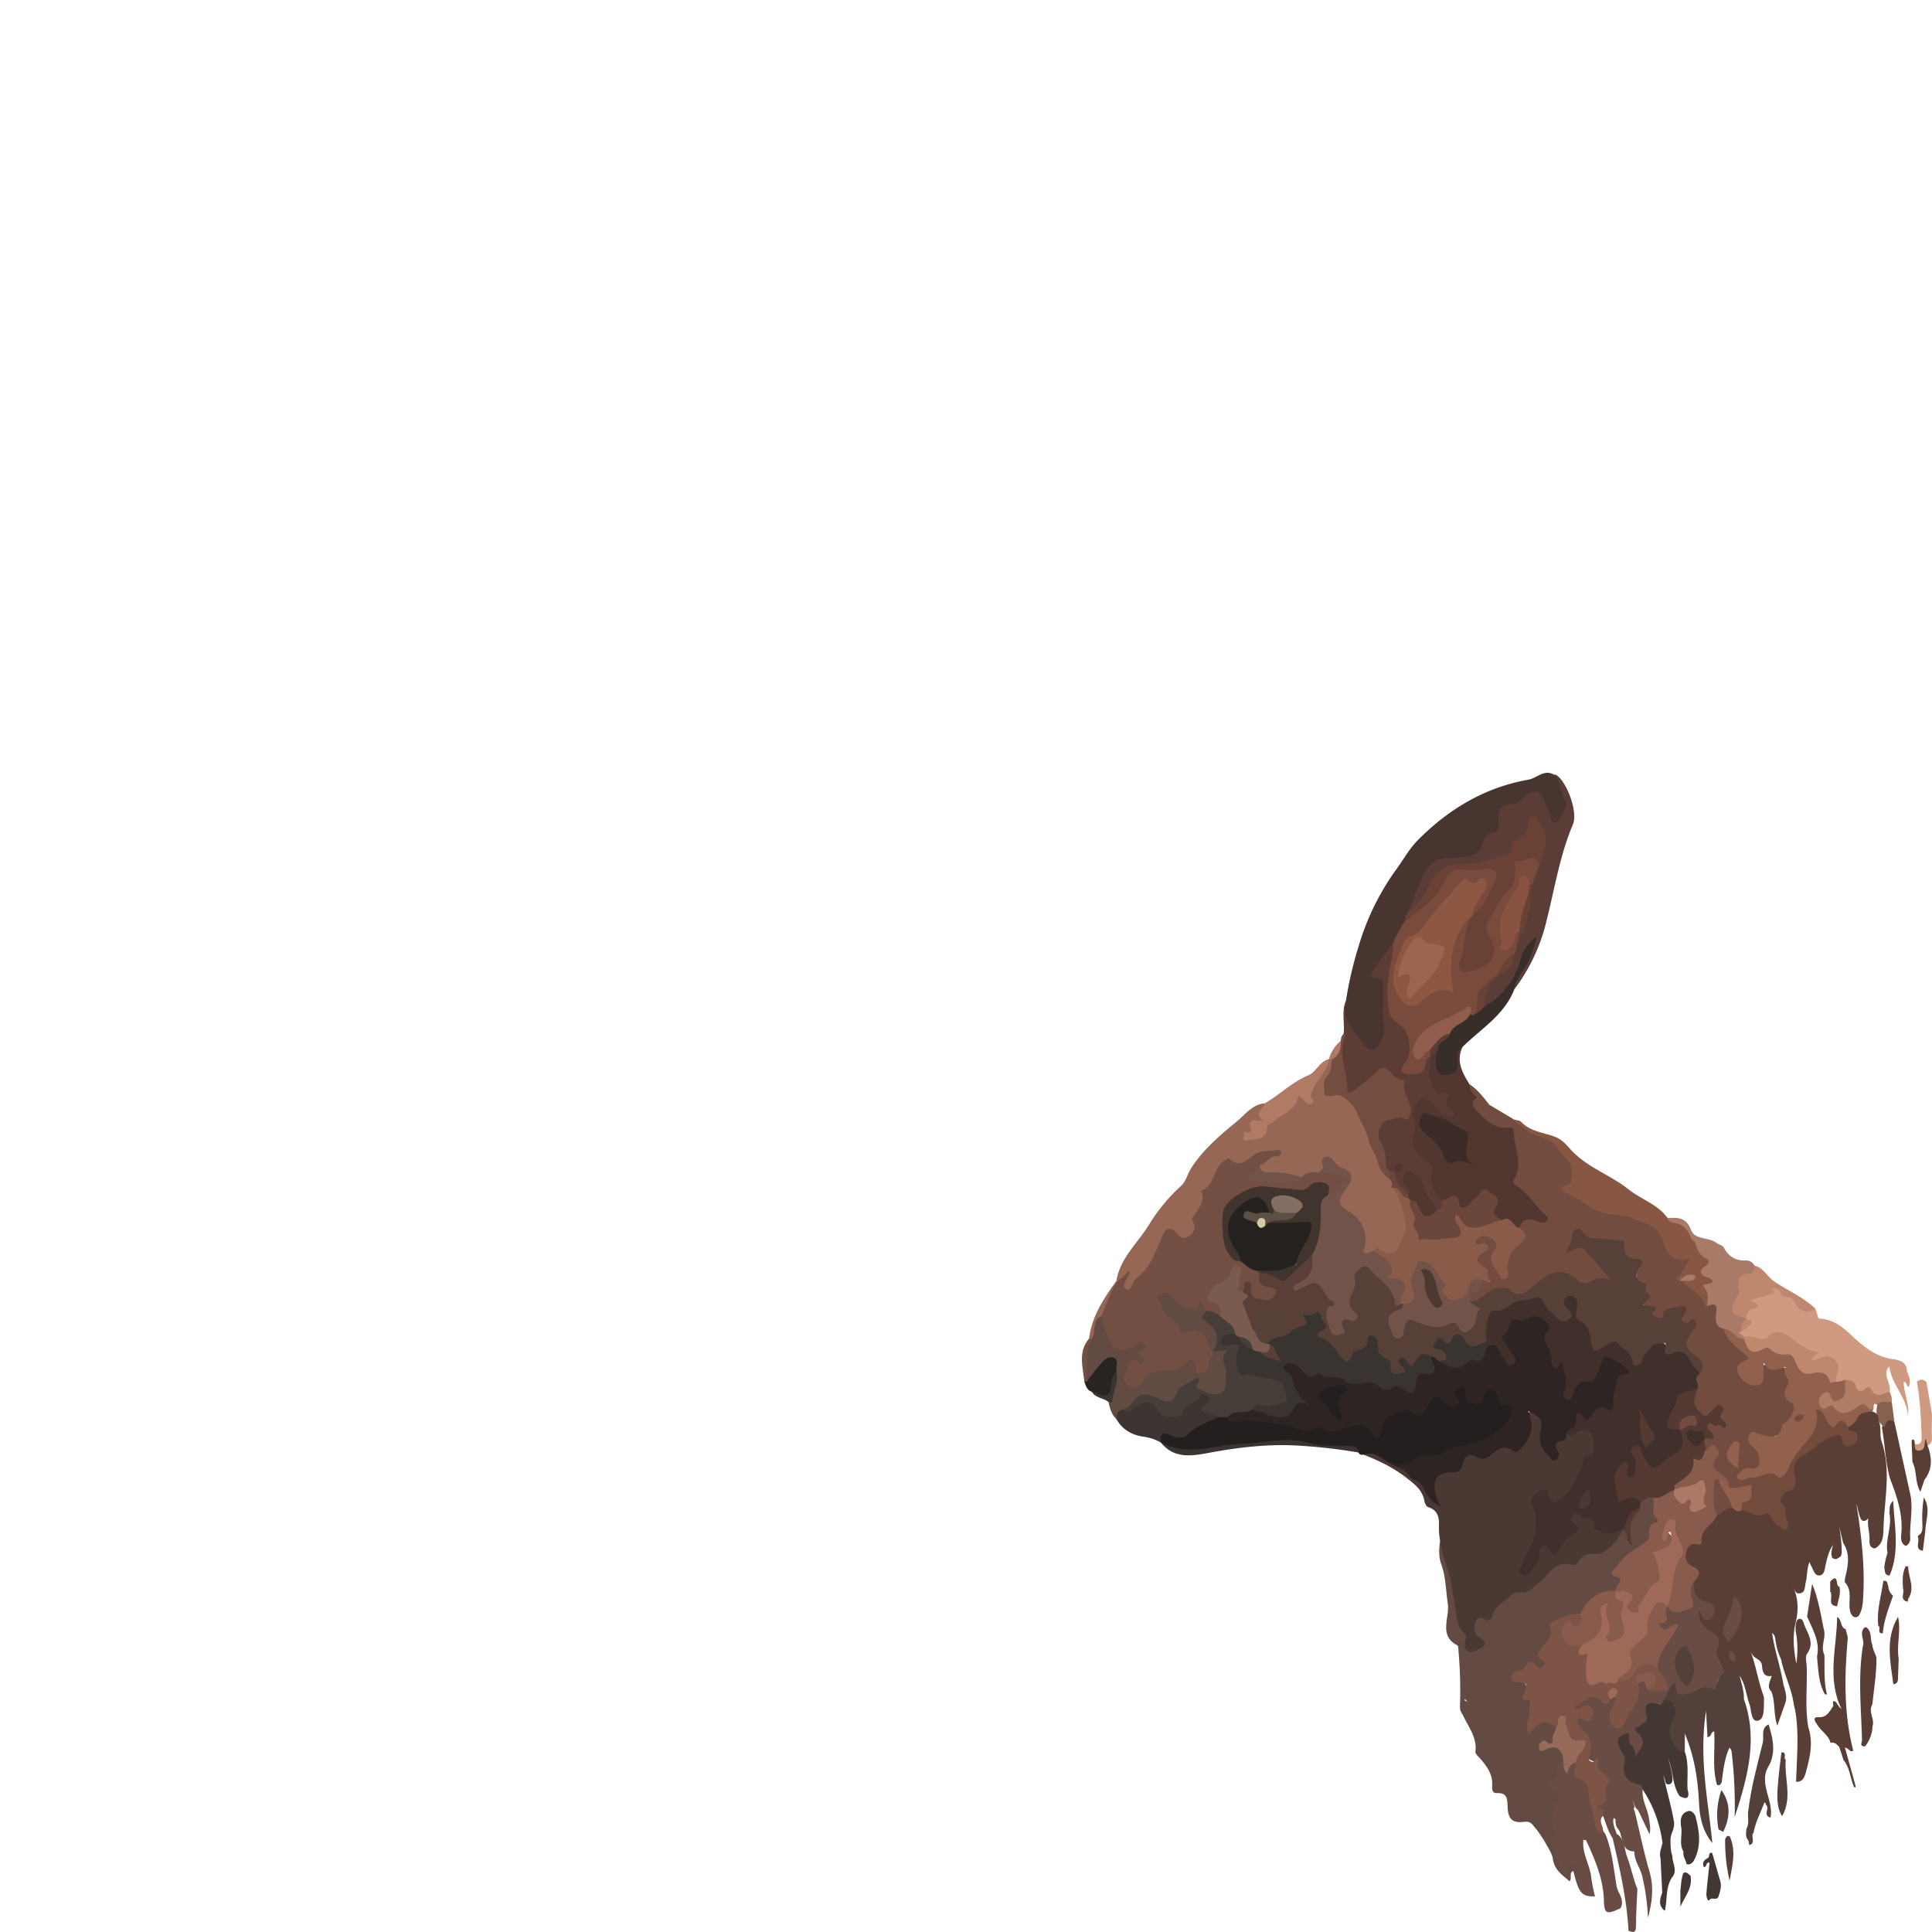 <!-- Copyright (c) 2022 Jan Stehno -->
<svg xmlns="http://www.w3.org/2000/svg" viewBox="0 0 1000 1000"><title>easterncottontailrabbit</title><g id="easterncottontailrabbit"><path d="M770.87,571.83l12.93,7.71c5.45,2.54,9.43,7.69,16.13,8.27,3.45.3,6.11,3.68,8.14,6.85,3.17,3.85,7.56,6.69,6.92,13.08-.32,3.22,0,6-4.28,7.21,10.83,7.51,21.14,12.85,33.53,14.08,7.83.78,14.86,4.56,18.09,12.84,1.83,4.7,4,8.51,9.81,8.55,2.89,0,3.43,1.88,2.35,4.5-1,2.37-3.27,4-3.44,6.76a7.22,7.22,0,0,0,1.1,1.11c4.06,3.53,9.65,5.34,11.74,11,4.24.38,7.59,1.42,6.25,7.1-.66,2.8,1.21,4.89,3,6.82,2.45,5.24,7.38,8.19,11.12,12.22,2.29,2.46,3.31,3.79,0,5.78-2,1.17-3.69,2.65-2,5.18,1.44,2.2,3.39,4.19,6.18,4s2.74-2.86,2.77-5c0-3,1.55-3.8,4.14-3.29a18.16,18.16,0,0,0,3.76.56c5.71-.09,8.94,3.07,8,8.78-.65,3.89-.66,7.11,1.92,10.24.94,1.15.7,2.9.46,4.42C928,739.7,918.76,746,910,743.93a3.73,3.73,0,0,0-2.84.18c3.39,7.46,11.63,17.13-6.91,18.7,3.33,1.61,5.47.38,6.7,1.93a3.9,3.9,0,0,1,.22,3.65c-3.87,3.16-8,4.4-12.69,1.87a17.59,17.59,0,0,0-4.68-6c-3.24-2.48-5.36-5.57-3.24-10,1.62-3.42-.61-3.56-3-3.45-2-1-2.58-2.64-2.28-4.75a4.59,4.59,0,0,1,.85-1.64c.6-.79,1.94-1,1.79-2.4-.74-7-.73-7,6.75-5.61-1.65-1.82-1.19-4-1.61-6-3.14.64-5,5.84-8.9,2.61-4.48-3.72-5.52-8.47-3.16-13.91.89-3-1.38-6.47,1.47-9.11,1.71-2.8.5-4.74-1.58-6.76-6.69-6.52-6.93-9-1.85-17.28-5.76.55-6.48-2.77-5-7.3-3.68-.34-6.11.51-8.41,3-2.81,3.08-5.46,1.85-7.73-1.38-2.39-3.41-4.54-6.6-3.68-11.26.23-1.25,1.15-4.82-2.55-4.85-.28,0-.68-.68-.64-1.06.78-6.54-4-10.16-6.93-15-1.93-3.24-3.72-4.94-7.16-5.07-5.07-.19-10.26.26-14.55-3.47a1.65,1.65,0,0,0-2.69.54,9.17,9.17,0,0,0-1,3.74c-.22,2.23,1.5.84,2.15.79,3.26-.28,4.73,2.2,6.87,3.95,3.68,3,5.84,7.44,9.83,10.08a3.06,3.06,0,0,1,1.29,4c-.65,1.37-2.11,1.4-3.36,1.22a15,15,0,0,0-8.69,1.42c-2.68,1.25-4.87.14-7.17-1.23-8.49-5.08-12.35-4.89-19.81,1.82-4.88,4.39-9.43,6.88-15.92,3-3-1.8-6.68-.55-9.4,2s-6,4-9.85,2.84c-1.7-2.58-1.5-5,1.29-6.39,2.35-1.2,3.54-3.57,5.59-5,2-2.22.59-4.29-.87-5.61-4.15-3.77-2.91-7.08.53-10.35-1.59-1.42-5-.57-4.27-3.88.69-2.89,2.88-4.15,5.78-4,4.78.23,8.44,4.61,6.4,8.87-2.45,5.12-.28,8.16,4,12.88-1.83-9,2.6-13.89,7.32-18.75,2-2-.4-4-.65-6,1.21-8.19,7.4-4.88,12.29-5.2a44.6,44.6,0,0,0-12.48-13.76c-3.21-2.22-4.84-4.91-2.75-8.76,3.79-7-.75-13.48-1-20.23-.06-1.94-1.93-1.94-3.47-2-8.16-.38-12.56-6.71-17.28-12-2.84-3.19.77-4.76,3.13-6.17C767.44,567.35,768.54,570.54,770.87,571.83Z" fill="#724c3e"/><path d="M745.36,797.37a44.66,44.66,0,0,1-.59-6.39c.24-4.81,0-9.12-5.56-10.91-.9-.29-1.74-1.94-1.93-3.08-.83-4.81-3.91-7.86-7.46-10.62a2.29,2.29,0,0,1,1.31-1.19c3.35-.53,5.08,1.72,6.62,4.13,1.36,2.12,2.72,4.2,4.85,7.09a17.34,17.34,0,0,1-.7-10c.78-3.85,2.65-7.2,7.32-6.39,3.61.63,5.55-.75,7-4,1.21-2.78,3.57-4.82,6.63-3.73,3.92,1.4,6.9.42,10.09-1.86a11,11,0,0,1,7.21-2.21c6.75.49,10.94-3.57,10.82-10.38,0-.87-.05.22-.05-.65,0-2.41-1.89-6,1.7-6.6s5.43,2.72,6.43,6a6.73,6.73,0,0,1,.11,3.87c-1.75,5.41.45,9.2,5.27,12.76-2-6.49,2.33-8.66,6.17-11.18,1.15-.63,2.56-.49,3.64-1.17,3.94-2.49,7.83-2.55,11,1,2.49,2.83,1.08,10.65-2,13.57-3.87,3.72-5.16,9-7,13.69-2,5.33-6.8,6.88-10.57,9.75-2.3,1.75-3.77-.62-4.89-2.57-.86-1.49-1.59-3.32-3.85-2.13a4.15,4.15,0,0,0-2.2,4.34c.06.86-.23-.1.11.63,5.33,11.25-.91,20.44-5.08,30a11.7,11.7,0,0,0-.65,1.83c-.11.43-.12.85.32,2.32a12.9,12.9,0,0,0,5.58-8.72c.94-4.71,3-7.35,7.91-3.9,1.24.88,2.4,1,3.31-.37a36.42,36.42,0,0,1,6.89-7.62c1.8-1.49-.17-3.12-.52-4.7-.92-4.21,1.27-6.51,5.22-5.05,3.21,1.18,6.59,1.65,8.95,5.44,2.25,3.59,6.61,5.54,10.91,1.68a3,3,0,0,1,3.5-.79c.93,1.2.45,2.39,0,3.59a29.45,29.45,0,0,1-10.45,11.92c-1.5,1-2.93,1.93-4.68,1.59-3.3-.64-5.81.5-7.93,3-.7.82-1.71,1.8-2.65,1.69-9.37-1-14,6.3-19.78,11.53-1.82,1.64-3.79,3.05-6.16,3.19-6.92.41-11.12,4.82-14.8,10-1.4,2-2.67,4-5.36,4.1-5.51.25-4.81,2.9-2.44,6.32,3.8,5.47,2.61,8.74-3.59,10-3.93.81-6.45-.74-6.43-4.9a15.36,15.36,0,0,0-2.63-8.51c-3.61-5.76-2.27-12.57-3.78-18.78.62-3.85-1.09-7.09-2.38-10.51C746.22,808.35,745.76,802.85,745.36,797.37Z" fill="#4a3933"/><path d="M577.83,662.94c2-11.9,11.13-19.58,17-29.2A90.47,90.47,0,0,1,611.14,614c2.81-2.58,3.46-6.34,5.37-9.31,6.28-9.81,15.2-17.26,24-24.54,4.17-3.48,7.9-8.6,14.14-9.07-.78,4.2,2.38,9.94-4.9,11.6-2,.45.17,5.58-3.89,5.54,4.14.56,7.32-.5,8.63-5.09.72-2.55,3-3.46,5-4.73,3.38-2.23,7.32-4.18,9.29-7.7,2.23-4,3.93-6.43,7.88-1.8,1.94-8.5,6.52-14.64,11.26-20.7h0a1.16,1.16,0,0,1,1.6-.07c2.14,3.52.36,6.53-1,9.74-2.28,5.38-1.47,6.72,4.27,7.52a10.42,10.42,0,0,1,6.93,4.22,63.22,63.22,0,0,1,9.69,17.23c2.88,7.93,4.44,17.06,11.07,23.34,1.23,1.76,1.63,3.44-.48,4.85-2.88.2-4.06-2.85-7.14-3.88,1.41,6.09-6.7,5.73-6.48,11.16,1.48-1.12,3.16-4,4.52-2.63,2,2,4.88,3,6.43,5.48a1,1,0,0,1,0,1.22c-5.66,5.74-1.13,13.35-3.5,19.69a8.54,8.54,0,0,1-2.66,2.49c-6.39,2-6.26,1.87-6.31-4.34-.06-6.67-.06-13.34-8.12-16.58-4.75-1.91-5.14-5.92-3-10.93,1.13-2.6,3.31-4.5,4.3-7.12-.79-1.55-2.42-1.78-3.61-2.62-2.29-1.61-3.74-4.91-6.3-5.28-3.41-.5-1.19,5.17-4.51,5.73a7.06,7.06,0,0,0-1.16.54,57.57,57.57,0,0,0-9.22,2.79c-5.59-.85-11.07-2.38-16.8-2.31a4.78,4.78,0,0,1-5.1-4c.63-4.4,4.61-5.25,7.39-7.37-4-.57-7.31,1.28-10.69,3.15s-6.47,4.07-11.22,2.35c-3.57-1.28-5.15,3.4-7.11,6.17-4.27,6.05-5.42,13.59-9.4,19.75-1.14,1.77-.54,3.79-.68,5.71-.47,6.89-5.26,9.58-10.91,5.92-3.45-2.23-4.93-2.65-6.18,2.36-1.35,5.34-4.49,10.39-7.46,14.83-1.68,2.52-4.93,5.06-7.35,7.71-1.54,1.68-2.69,4.75-5.43,3.3-3-1.57-1-4.38-.1-7.34a3.7,3.7,0,0,1-3.56,2.33Z" fill="#956754"/><path d="M696.68,517.86a195.24,195.24,0,0,1,6.54-28.08,130,130,0,0,1,19.36-39.59c3.79-5.14,6.76-10.78,11.4-15.45,16.11-16.19,34.77-27.22,57.13-31.19,4.41-.78,8.07-5.51,13.15-2.63a8,8,0,0,1,4.39,6.73,10.83,10.83,0,0,0,1.13,4.35c2.82,5.54,1.92,10-2.64,13.88-2.75,2.33-4.26.67-5.48-1.64-1.4-2.68-2-5.72-3.52-8.36-1-1.7-2-3.69-4.12-3.69-4.34,0-6.69,4.57-10.72,5.32-4.71.87-6.33,3.81-6,8.34.07,1.09.24,2.62-.48,3.13-8,5.65-10.66,18.34-24.14,16.89-9.64-1-12.88,2.5-16.4,12-2,5.48-4.5,10.75-7,16a15.63,15.63,0,0,1-.82,2.76,83.5,83.5,0,0,1-7,12.72c-1.64,2.27-1.48,5.52-3.82,7.38-4,3.23-6.29,6.41-.94,10.68,1.42,1.14,1,3.67,1,5.61.11,6.28-.21,12.56.46,18.82.39,3.67-1,6.84-3.08,9.66-2.53,3.43-6.36,3.86-9.37.89C698.94,535.74,693.75,528.32,696.68,517.86Z" fill="#493530"/><path d="M705.78,752.93c-1.08.16-2.1.16-2.61-1.11-6.95-4.48-14.92-2-22.34-3.34-18.78-3.52-37.29-.36-55.81,2.7-8.5,1.4-17,1.42-24.21-4.61l0,0c-1.17-5.64-.65-6.55,4.23-5.63s8.9.23,12.89-3.07a29.44,29.44,0,0,1,12.61-5.62,8.21,8.21,0,0,1,4.78.31c6.8,1.21,13.68,1.78,20.56,2.31,1.66.13,3.56-.62,5,.16,8.88,4.74,18.65,2.07,27.9,3.62,2.77.46,5.39-.95,8.08-1.57,4.71-1.09,9.62-2.5,13.46,2.34,1.71,2.16,2.61,1,3.6-.93,4.46-8.56,8.35-10.4,18.41-8.63,2,.36,3.16-.43,4.35-1.84,6.42-7.62,6.44-7.6,14.58-2.72,1.34-.58.93-1.77.84-2.78-.25-2.67.41-4.86,3.23-5.5s3.45,1.62,4.5,3.59c2.69,5.06,3.75,5,7.27.13,2.58-3.6,5.65-3.88,8.2-.35,1.66,2.28,2.94,4.59,5.85,5.62s2.76,3.58,2.12,6c-1.31,5-3.78,9-8.62,11.45a125.43,125.43,0,0,1-37.38,11.86,9.36,9.36,0,0,0-4.17,1.5c-4.41,3.18-9.06,3.36-13.93,1.31C715,755.76,711.05,752.62,705.78,752.93Z" fill="#221f1e"/><path d="M764.54,568c-3.37,2.63-2.85,4.16.28,7.36,4.8,4.93,9.17,9.32,16.59,8.25a1.82,1.82,0,0,1,2.16,1.86c-.38,8.08,5,16.09.47,24.15-1.24,2.21-1.21,2.81,1.11,4.25,6.07,3.78,9.42,10.55,14.89,15.08.91.75,1.59,1.52.75,2.66-1,1.42-2.45,1.47-4,.83-4.3-1.8-8.26-2.33-10.52,3.1-1.48,1.29-2.83.61-3.63-.68-1.34-2.17-3.48-1.84-5.41-2.27-4-1-5.84-3.56-4.67-7.69.78-2.78.07-4.66-2.26-6-2.61-1.55-3.85.83-5.42,2.08s-2.61,2.89-4.18,4c-1.93,1.4-4.71,2-5.65-.15-2-4.69-5.61-2.73-8.7-3.11-5.13-2.82-8.26-6.63-6.76-13.11.79-3.42-1.21-5.76-3.79-7.62-5.09-3.65-6.9-8.43-5.33-14.71,1.24-4.94-1.39-10.07,1.33-15.26,2.26-4.3,4.43-4.46,8-2.56,3.27,1.71,5,5.29,8.43,6.91-.23-4.67-2.78-7.27-6.2-10.22-5-4.3-4.48-10.84-3.09-17a9.59,9.59,0,0,1,.61-1.83c1.25-1.65,1.83-4.42,4.89-3.08,1,1.85.09,3.79.25,5.68.21,2.37.31,5,3.37,5.33,3.21.3,4.2-1.92,4.65-4.81s-.5-7.15,4.36-7.66c-3.59,7.43-.16,13.51,3.61,19.52C761.71,563.71,764.12,565.28,764.54,568Z" fill="#513730"/><path d="M740.31,546.94c.44,4-1.66,8.06,0,12.08,1.42,3.38,1.61,8.13,7.35,6.58,1.19-.32,2.51.94,2,1.74-2.17,3.64-.67,5.88,2.21,7.94a1.42,1.42,0,0,1,.25,2.23,2.77,2.77,0,0,1-2.32.55,13.71,13.71,0,0,1-7.06-5.14c-1.9-2.85-6.24-5.65-7.61-4.11-2,2.18-4.72,5.8-3.48,9.72a16.28,16.28,0,0,1-.07,10.12c-1.63,5.32,1.6,8.61,5.41,11.28,2.35,1.65,5.36,3.28,4.39,6.4-2.06,6.62.73,11,5.26,14.94,1.78,2.63.84,4.38-1.73,5.6-5.21-3-7.59-8.19-10-13.33-.61-1.31-.46-3-2.2-3.56-1.32-.45-2.59-2-4-.75s-.41,2.73.49,3.92c1.63,2.12,2.38,4.12-.45,5.87-5.88-3.45-8.09-7.31-6.72-11.75.43-.39.65-1,1.13-1.32-.74.23-.73,1.16-1.4,1.49-1.64.62-2.9-.15-4.11-1.1-3.22-5.09-3.34-11.27-5.76-16.8-2.53-5.77,3-11.13,10.56-12.29,5.43-.83,6.87-3,4.66-8.07-2-4.56-2.66-10-8-12.64-2.4-1.2-4-1.85-6.26.06-3.26,2.78-6.71,5.33-10,8-4.33,3.55-6.34,2.6-6.93-2.92-.21-2-.17-4-.93-5.77-2.53-5.92-2.79-11.73.24-17.56.5-1,.24-2.14.21-3.22.72-5.75-1.2-11.69,1.2-17.31-2.53,10.44,5,16.59,10,23.63,1.8,2.5,5.11,2.71,6.92-.47s3.45-5.89,2.76-10.21c-1-6.36-.33-13-.39-19.52,0-2.15.35-4.7-2.86-4.72-4.29,0-3.28-2.94-2.08-4.75,3.09-4.71,6.67-9.09,10.05-13.59,2.15,2.15,1.86,4.89,1.07,7.3-1.72,5.25-1.67,10.62-2.11,16-.62,7.53.27,13.71,6.69,19,5.46,4.52,4.92,11.51,3.12,18.1-.44,1.61-3,3.55-.17,4.9,2.3,1.11,4.5.11,5.95-2.3C736.77,549.39,737,546.38,740.31,546.94Z" fill="#5c3d36"/><path d="M727.55,473.91c4.88-8,6.12-17.57,11.91-25.3,3.75-5,8.35-4,12.81-4.61,3.74-.51,7.61.21,11.11-2,1.85-1.19,3.41-2.15,3.88-4.7.6-3.25,2.15-6,6-6.62,2.26-.37,2.8-2,2.56-4.38-.53-5.21-.45-10,6.86-10.11,3.05,0,5-3.07,7.4-4.83,3.83-2.81,6.76-1.94,8.75,2.08,1.62,3.27,2.8,6.77,4.14,10.18.45,1.16.54,2.7,2.34,2.4,1.19-.21,6.44-9.94,5.66-10.7-4-4-2.3-10.64-6.67-14.36.42.05.92-.05,1.23.16,5.65,3.73,11.25,19.28,8.64,25.51-7,16.57-9.66,34.32-14.09,51.58a94.88,94.88,0,0,1-16.17,33.74c-2.36-3.14.37-5.67,1.66-7.54,3.48-5,5.17-10.84,8.12-16.51-2.91,2.28-3.77,5.15-4.71,8.26-3,9.7-8.8,17.58-16.23,24.25a3.67,3.67,0,0,1-4.12.91c-3.28-6.87-.4-11.83,4.8-16.07a14,14,0,0,1,1.42-1.12c4.23-2.57,7.14-6.1,7.84-11.24a36.8,36.8,0,0,1,1.78-5.44c3.68-9.27,6.42-18.75,6.73-28.83.62-4,2.45-7.5,4-11.13,1.71-6.72,5.78-13.37.52-20.28a2.93,2.93,0,0,0-2.25-1.24c-.38,7.22-8.49,9-10.63,15.53-.81,2.51-3.94,3.42-6.3,4-5.92,1.53-11.8,3.68-18,3.46-8.13-.29-13.87,3.45-17.4,10.67A46.9,46.9,0,0,1,731.88,472C730.71,473.15,729.59,474.67,727.55,473.91Z" fill="#5a3d36"/><path d="M814.37,968.39c-2.54,1-.44,3.57-1.93,5.38-3.63-3.22-7.76-5.62-8.65-11.48-.52-3.42-3-6.53-4.6-9.77a38.18,38.18,0,0,0-3.15-7c-1.84-2.83-3.55-6.51-8.45-4.46-3.15,1.33-4.88-1.26-5-4.11-.28-5.13-1.55-9.29-6.92-11a2.65,2.65,0,0,1-1.8-2.5c.3-5.75-3.55-9.57-6.13-14a15.34,15.34,0,0,1-2.57-7.27c-.1-4.94-3-8.38-5.5-12.08-1.4-3.24-3.8-6.27-2.08-10.18A39.58,39.58,0,0,0,775.41,884c2.09,0,3.51,2.94,4.74,4.93,4,6.4,9.16,11.12,16.37,13.34,1.48,1.52,3.25,1.57,5.24,1.33,6.56-.8,7.37,0,8.12,7.29-2.82,3.53-2.1,8.76-5.62,12-1,.94.2,2,1,2.65,3.63,3.2,2.64,6.47.9,10.37-1.26,2.8-2.29,6.12-1.17,9.47a9.09,9.09,0,0,1,1.32,3.24,4.79,4.79,0,0,1-.15,1.81c-3.67,4.08-.08,7.15,1.58,10.31,1,1.83-.56,7.68,5.11,3.66C814,963.62,815.94,966.08,814.37,968.39Z" fill="#634a43"/><path d="M939.73,677.46c.51,1.66,1,3.32,1.54,5,8.57,5.42,17.25,10.68,25.45,16.68a10.79,10.79,0,0,0,3.93,1.9c3.92.93,6,3.51,6.19,7.65-1.79,4.16,2.24,7.71,1.18,11.79-1.71,3.5-5.18,3.48-7.57,2.35-4.31-2-10-1.06-13-6.11-.38-.66-1.52-.58-2.35-.65-1.77.18-3.56.62-5.18-.56a6.42,6.42,0,0,1-.54-1.16c-1.28-3,1.6-6.68-1.36-9.18-2.71-2.3-5.67-.22-8.52.15-1.15.15-2.81-.53-2.51-1.24,2.73-6.4-4-4.9-5.94-6.68-2.64-2.37-5.69-5.21-9.61-5.91-1-.18-2.3-.37-3.09.31-5,4.28-10.48,1.7-15.81,1.14-1.62-1.24-6.1-1.14-2.26-5a7.54,7.54,0,0,1,3.57-.84c1.26.06,2.92.26,3.46-.94,2.24-4.94,7.09-4.65,11.33-6.34-2.35-.71-4-2.11-3.64-4.67.57-3.69,3.71-4.8,6.54-6.14,3.61.42,7.08,1.29,8.9,4.88C932.56,678.06,936.78,675.92,939.73,677.46Z" fill="#d09a81"/><path d="M577.94,734.64c-2.51-2.42-3.53-5.57-4.15-8.91a75.13,75.13,0,0,0,2.83-15.61c-.56-1.71.57-4.34-1.78-5-2-.55-3.31,1.45-4.65,2.76-1.82,1.78-3,4.13-4.73,6-1.11,1.15-2.41,2.95-3.8.18,0-7-2.3-14.28,2.48-20.66,1.82-4.17-.15-10,5.24-12.61,5,1.38,3.74,6.65,5.64,9.92,4.25,7.34,5,8.05,11.88,3.9,1.79-1.07,3.55-1.83,5.31-.45,2.2,1.71-.15,4.45,0,5,2.29,6.3-.72,7.27-5.87,8.25-2.21.42-3.85,4.47-1.68,7.16s4.58.74,5.82-1.25c2.76-4.42,6.78-5.26,11.42-5.71,3.72-.36,7.66-.45,10.83-3.25,2.88-2.52,5.43-2.11,7.12,1.59s3.05,2.32,4-.34c.9-2.47,1.75-4.89,3.89-6.57a11,11,0,0,1,5.47-1.5c1.77,0,3.19.93,2.58,2.74-1.35,4,.84,7.71.52,11.54-.35,4,.38,9.18-4.37,10.57a12.58,12.58,0,0,1-13.34-3.79c-1.25-1.45-1.34-2-2.82-.64-1.84,1.75-4.53,2.53-5.77,5-2.3,4.54-6.42,4.65-9.87,2.88-6.62-3.4-11.69-2.87-15.69,3.8-.3.5-1.07.68-1.64.95C580.62,731.14,579.54,733.21,577.94,734.64Z" fill="#624b43"/><path d="M695.48,535.17c.29.3.89.75.83.89-4,9.13.91,17.87,1,26.81,0,1.15-.16,2.32,1.06,2.64.61.16,1.55-.41,2.15-.89,4.12-3.31,8.52-6.36,12.16-10.16,2.2-2.31,3.41-2.36,5.77-.67s3.9,5.35,7.69,5.23c.3,0,.94.61.89.77-1.95,6.2,4.7,10.84,2.9,17.13-.55,1.92-1.29,3.05-2.83,2.2-2.91-1.61-5.43.14-8,.51-5,.73-7.35,8-4.24,12.07,1.85,2.46,2.1,5.52,2.43,8.49.2,1.88-.52,4,1.28,5.45.81,1.65,3,2.93,1.28,5.23-3.5-2.43-6-5.43-6.9-9.91-.71-3.62-3.87-7.31-4.32-9.84-1-6-4.53-10.22-6.37-15.42-1.15-3.25-7.13-9.51-10.55-8.86-2.39.46-6.08,1.23-6.14-.69-.07-2.71-1.17-6.3,1.08-8.68,2.52-2.66,2.51-5.8,2.68-9,1.32-3.32,3.59-6.17,4.63-9.64C694.11,537.43,694.22,536,695.48,535.17Z" fill="#734d40"/><path d="M577.94,734.64c0-2.69.42-5,3.81-5.1,1.62.85,2.92-.07,4-1,6.14-5.59,8.34-5.76,14.2-.85,6.1,5.11,6.91,5,12.8-.41,2.34-2.14,5.32-3.45,7.77-5.52,1.61-1.36,3.63-1,5.35.14,1.18.77,1.86,2.28,1.07,3.36-2.74,3.73-.79,5.12,2.53,6.15a1.48,1.48,0,0,1,.89,2.07c-5.41,2.95-11.44,4.57-16,9.39-1.82,1.91-6.15,1.15-8.71-.07-4.94-2.34-4.74.58-4.77,3.84a25.21,25.21,0,0,0-8.27-2.9C586.49,743,581.19,740.39,577.94,734.64Z" fill="#3b3431"/><path d="M768.44,520.86c9.81-5.39,15.91-14.32,18.73-24.64,1.49-5.45,4.2-8.39,8.18-11.34a49.92,49.92,0,0,1-7.25,17.81c-2,2.85-3.9,5.62-4.23,9.22-5.15,13.46-17.21,20.48-26.73,29.86-2.77,1.75-3.09,4.62-2.76,7.41.68,5.64-2.21,7.47-7,7.17s-3.87-4.73-4.36-7.71c-.28-1.77.71-3.74,1.12-5.62-2-5,4-5.31,4.77-8.64,2.52-4.6,7.36-6.43,11-9.66,1.06-.71,2.6.16,3.51-1.1C765,522.45,766.23,520.74,768.44,520.86Z" fill="#372d29"/><path d="M804.27,946c-1.73-1.81-2.69,2.07-5.1,0,6.77-2,2.72-9.12,6.73-13,2.18-2.14.11-4.84-2.38-6.73-1.57-1.19-5.5-3.5.28-5,.61-.17,2.18-2.61,2.2-4.86,0-2,0-4.94,3.18-5.44,1.34,6.38,4.7-.77,6.73,1,1.4,2.18,1.1,5.05,4.14,6.76,1.84,1,3.27,4.38,3.57,7.35.62,6.2,3.12,12.1,2.83,18.45-4.08,1-3.57,5.42-5.56,8l-1.32-.23c-5.34-2.58-6.4-9.47-12.28-11.47C806.26,941.83,808,945.64,804.27,946Z" fill="#694c44"/><path d="M804.27,946c2.36-2,.44-5,1.76-7.25.64-1.07,1.36-2.44,2.78-2.26s1.82,1.64,1.65,3c-.13,1-.87,2.82.11,2.85,6.46.18,5.26,7.35,9,9.89-.85,7.12,3.51,13.11,4.11,19.95a79.94,79.94,0,0,0,1.9,9.38c-6.93.17-8.4-1.59-11.21-13.15.12-1.37-.14-3.25-1.48-3-2.24.36-.37,3-2,4.82-5-4.76-6-11.64-8.67-17.48-1-2.29,2.43-1.52,3.35-2.78.16-.12.32-.26.49-.37,1.71-1,2.12,1,3.23,1.44-.21-2.48-2.32-1.81-3.71-2.34A2.68,2.68,0,0,1,804.27,946Z" fill="#694c44"/><path d="M687.86,548.21c-.63,4.66-3.56,8.18-6.08,11.74a19.08,19.08,0,0,0-3.28,7.4c-.26,1.27,2.61,2.57.61,3.83s-3.35-1-4.76-2.18l-2.3-1.94c-1.21,8.15-8.81,9.46-13.32,14-.91.91-2.77.35-2.92,2.65-.47,7.19-6.47,5.46-10.7,6.58-1,.26-1.65.12-1.55-1.09s.26-2.46.4-3.68c5.81,2.42,2.42-2.69,3.06-4.18,1.6-3.65,4.32.31,6.55-1.71-5.12-3.44.53-5.54,1-8.53,7.83-4.43,14.2-11.07,22.75-14.59C681.2,554.93,683,549.26,687.86,548.21Z" fill="#b07a65"/><path d="M806.8,595.19c-3.64-7.5-12.79-5.9-17.75-11.18-1.6-1.69-4.47-1.8-5.25-4.47,1.2.35,2.79.31,3.54,1.11,4.68,5,11.46,5.51,17.19,7.63,4.82,1.77,6.94,5.37,10,8.32,8.36,8.2,19.52,11.9,28.41,19,6.54,5.26,15.05,7.69,20.19,14.85,5.41.84,9.73,3.34,12.58,8.29.68,1.19,1.21,2.24.47,3.55-3.5,1.29-7.28,3.53-8.37-2.81-.1-.54-.91-.95-1.5-1.11-11.51-3.09-18.33-14.82-30.31-17a3.81,3.81,0,0,1-2.72-1.56c-5.22-9.28-16-12.57-21.82-21.22C810.3,597,808.42,596.21,806.8,595.19Z" fill="#875744"/><path d="M820.89,952.44c1.39-2.78-3.56-9.89,5.07-7.7a14.1,14.1,0,0,1,5,4.6c3.52,8.62,4.23,17.89,5.8,26.93.66,3.81,4.49,7.12,1.94,11.47-7.15,3.33-8.32,2.93-8.52-4C829.88,972.43,825.52,962.41,820.89,952.44Z" fill="#694c44"/><path d="M980.55,736.06q4,18.24,8,36.46c1.93,7.79-.14,15.6.15,23.4a4.19,4.19,0,0,1-2.2,4.26c-2.74-1.24-2.62-3.95-2.4-6.15,1-10.31-2.36-19.63-5.9-28.94-2.3-8.54-2.58-17.41-4.1-26.1C975,735.25,976.18,732,980.55,736.06Z" fill="#593e36"/><path d="M846.31,938.32c2.45,10.16,4.54,20.42,7.46,30.44,2.4,8.22,1.35,16-.81,23.91a107,107,0,0,0-2.74-20.56c-.76-4.81-4.4-8.69-4.29-13.79-7.71-.3-5.38-8.24-8.64-12-.94-1.06-1.1-2.75-1.12-4.28,1.75-8.72,3.24-9.8,8.94-6.52A8.78,8.78,0,0,1,846.31,938.32Z" fill="#694c44"/><path d="M955,714c1.9.87,4.54-.09,5.43,3.27.6,2.29,2.67,4,5.25,1.43.84-.85,2.08-1.2,2.62,0,2.45,5.58,6.22,2.59,9.68,1.72a8.37,8.37,0,0,1,1.16,5.22c-2,1.85-4.57,1.61-7,1.89-3.89-2.93-1.29,2.66-3.09,2.47-1.51.65-3.43.77-3.69-1-.39-2.58-1.12.1-1.51-.31-6.63,7.21-14.06,1.57-21,1-2.67-.2-3.2-3.73-2.08-6.46s3.47-5.18,5.8-3.36c6.51,5.1,6.6,0,7.59-4.26A5.81,5.81,0,0,1,955,714Z" fill="#b07c63"/><path d="M760.56,890.17c7,4.4,5.09,13,8.68,19.14,2.51,4.28,6.16,8.38,5.75,14-.1,1.4,1.12,1.47,2.1,1.91,4.51,2,6.7,5.34,6.59,10.68-.07,3.44,1.07,7.56,5.35,2.35,1-1.2,2.14-1.62,3.14-.25,3.21,4.37,7.65,8.16,7,14.48-1.59-2.25-3-4.62-4.81-6.71-1.28-1.51-2.29-3.2-5.14-2.82-6.3.85-8.74-1.23-8.89-8-.1-4.27-.49-7.1-5.53-6.83-2.43.13-2.6-2-2.46-3.66.49-5.93-2.66-10.1-6.16-14.19-1-1.12-2.65-2.5-2.51-3.55,1-7.76-4-13.21-6.72-19.5C759.39,886.67,759.74,888.72,760.56,890.17Z" fill="#634a43"/><path d="M963.78,901c-.39-16.32-2.19-32.65.45-48.94,1-2.91-1.59-5.9.17-8.8a1.65,1.65,0,0,1,1.58-1c3.12,2.3,1.83,6.16,3.13,9.1.2,2.35,1.43,4.36,2.14,6.55.07,8.16-1.29,16.18-2.11,24.25-2.29,3.8,1.33,7.57.07,11.37a17.34,17.34,0,0,1-3.86,10.38C962.81,904,963.33,902.47,963.78,901Z" fill="#593e36"/><path d="M600.81,746.57c14.14,7.6,28.38,1.17,42.64.67,11.63-.41,23.19-3.92,35.1-.14,6.05,1.92,13,.84,19.5,1.35,2.11.17,5-.18,5.12,3.37a283,283,0,0,0-34-3.72c-14.29-.54-28.76,1.14-43,3.8C617.25,753.55,607.8,755.39,600.81,746.57Z" fill="#3b3431"/><path d="M842.9,999.33c-.8-16.27-4.53-32-8.16-47.81-.51-2.32,1-2.15,2.45-2.11,3.92,3,3.54,8,5.1,12,2.05,5.32,3,11,5.21,16.32-.26,6.47-.7,12.93-.73,19.39C846.75,1000.82,845.05,1000.21,842.9,999.33Z" fill="#694c44"/><path d="M760.56,890.17,757,887.3c-1.58-1.81-1.34-4-1.26-6.16a240.26,240.26,0,0,0-.86-27.1c-.07-.83-.06-2.16-.52-2.39-10-5.13-3.82-14.55-5-21.71-1-6.65-1-13.73-3.29-20.05-1.6-4.4-1.18-8.31-.73-12.52,1.13,9.35,6.17,17.73,6.4,27.3.09,7.86.94,15.41,3.8,23,3.81,10.14,6.63,20.82,2.71,31.85C757.11,883.49,760,886.57,760.56,890.17Z" fill="#634a43"/><path d="M562.55,715.09c2.22-2.86,4.3-5.84,6.68-8.55,1.95-2.22,4.33-5.15,7.42-3.72,2.64,1.22.84,4.69,1.24,7.13-.38,1.89-1.1,3.68-1.62,5.51-2.66,9.43-2.58,9.45-11.13,4.93-2.52-.78-3.12-3.06-3.9-5.2A.84.84,0,0,1,562.55,715.09Z" fill="#282422"/><path d="M976.84,708.67c-1.51-3.71-4.48-5.17-7.82-7.2-5.41-3.28-11.28-6-16.34-10.31-1.84-1.56-5-4.08-8.13-5.08a4.84,4.84,0,0,1-3.28-3.64c6.91.3,11.58,3.54,16.86,8.56,5.81,5.51,12.81,11.42,21.78,12.53,3.67.45,7.11,1.59,7.17,6.44-4,2.51-6.39-.68-9.15-2.63C977.57,707.79,977.2,708.23,976.84,708.67Z" fill="#d09a81"/><path d="M991.16,747.59c3.57.34,3.55-2.05,3.45-4.62-.37-9.31-.72-18.62-2.44-27.8,1.73-1.49,3.38-1.4,5,.2L1000,732.1c0,3.85-.28,7.7-.06,11.55.13,1.76-.09,3.36-1.72,4.36-.35.47-1.71-1.71-1.57.81.13,2.25-1.9,3.45-3.95,3S989.48,749.83,991.16,747.59Z" fill="#d09a81"/><path d="M939.73,677.46c-5.32,3.21-9,.67-11.23-4.07-1.54-3.28-5.49-.73-6.7-3.76-1.7-1-3.73-1.08-5.41-2.12-3.14-2.6-6.92-4.5-8.85-8.43a6.38,6.38,0,0,1-.54-1.74,2.14,2.14,0,0,1,1.14-2.26c4.7,1.08,6.59,5.8,10.3,8.27C925.53,668.07,933.47,671.45,939.73,677.46Z" fill="#bf886e"/><path d="M908.14,655.08l-.09,2.49c-5.56,2.51-10.2-1.25-13.2-4.21a33.82,33.82,0,0,0-17.78-9.76,4.17,4.17,0,0,1-1.22-1.45c-1.81-4.8-4.26-8.82-10-9.29a3.51,3.51,0,0,1-2.78-2.38c5.2-.38,9.69-.48,12.18,6.08,2,5.37,9.1,3.62,13.17,6.76,1.24,1,3.06,1,4,2.76,2.37,4.27,6,6.52,10.93,6.34A4.89,4.89,0,0,1,908.14,655.08Z" fill="#a87a67"/><path d="M991.16,747.59c-.23,2,.27,3.64,2.58,3.2,3.2-.62,2-3.8,3-6.25.35,1.37.61,2.36.87,3.36,2.42,6.29,2.87,12.41-1.54,18.1L994,772.17c-3-5-1.63-10.76-4.13-15.46-.14-3.37-.3-6.74-.41-10.11,0-.75,0-1.91,1.13-1.35C991,745.48,991,746.78,991.16,747.59Z" fill="#593e36"/><path d="M977.93,707.34c3.55-.93,5.67,3.33,9.15,2.63,1.22,2.52,2,5.08.9,7.89-1.66-.25-.68-2.7-2.64-2.58,0,5.8,3.14,11.34,2.22,17.52C987,723.19,979,716.69,977.93,707.34Z" fill="#d09a81"/><path d="M971.69,727c2.16-2.43,5-1,7.49-1.32.46,3.46.91,6.92,1.37,10.38-3.28-2.16-4.47-.27-5.1,2.73C971.33,735.81,970.66,731.69,971.69,727Z" fill="#87604e"/><path d="M570.15,681.15c-5.36,2.32-2.71,8.17-5,11.83-.53.63-1,.59-1.47-.1,1.43-11.6,7.64-20.85,14.18-29.94l.42.33C576.9,669.87,574.86,676.14,570.15,681.15Z" fill="#956754"/><path d="M563.65,692.88l1.47.1c-4.35,6.95-1.88,14.72-2.57,22.11l-1.31.1C560.55,707.58,557.83,699.75,563.65,692.88Z" fill="#734e42"/><path d="M565.14,720.39a8.88,8.88,0,0,1,2.4.58c5.34,3,7.49.62,7.78-4.79.13-2.43.69-4.59,2.57-6.23,1.2,5.61-1.92,10.6-2.22,16l-1.88-.22C571.17,723.51,567.12,723.7,565.14,720.39Z" fill="#3b3431"/><path d="M705.78,752.93c5.24-1.93,8.89,1.52,12.83,4,2.47,1.62,5.54,1.47,8.09,2.69a6.32,6.32,0,0,1,3.6,6.13l-.48.65C722.63,760.34,714.39,756.3,705.78,752.93Z" fill="#4a3933"/><path d="M764.54,568c-2.07-1.77-4-3.62-3.79-6.72,4.1,2.79,7.12,6.66,10.12,10.54C768.14,571.63,767,568.71,764.54,568Z" fill="#724c3e"/><path d="M693.94,538.79c.26,4.12-.76,7.59-4.63,9.64l-1.44-.22A18.37,18.37,0,0,1,693.94,538.79Z" fill="#b07a65"/><path d="M841.31,789.5c-4,4.6-8.65,5.52-14,2.57-.72-.4-2.14-.86-2.1-1.08,1.12-6.38-5.1-3.94-7.25-6.33-1.06-1.18-2.39-2-3.79-.43a2.81,2.81,0,0,0,.46,4.51c4.11,2.88,1.85,4.47-1.06,5.78s-4,3.8-5.5,6.11c-2,3-3.71,6.94-6.56.64a2,2,0,0,0-2.73-.93,3.17,3.17,0,0,0-2.13,3.6c.77,4.34-2.59,6.63-4.34,9.7a3.36,3.36,0,0,1-4.39,1.65c-2.43-1-1.23-2.82-.62-4.35a58.78,58.78,0,0,1,2.89-6.42c4.55-8.26,6.81-16.58,2.78-25.93-1.67-3.9,1.66-5.34,4.74-6.91,4.38-2.23,3.6,2.47,4.15,3.51,2.26,4.27,2.62,2.21,5.8.38,6.36-3.66,7.48-9.84,10.66-15.15,1.48-2.49-.37-7.73,5.71-7.49,1.07.05,1.55-7.11,0-10.18a5,5,0,0,0-7.65-1.26c-2,1.82-3.73,1.46-5.78,1.07-.07-4.7,4.55-7.29,5.07-11.72,0-.16.43-.38.52-.32,5.71,4.07,8.73-3.67,13.51-3.21,3.07.3,3.65-1.27,3.75-3.75.09-2.18,1.18-4.22,1.21-6.37,0-3.73.75-6.84,5.21-7.19-1-2.29-2.75-2.83-4.16-3.73-2.29-1.46-4.17-1.95-5.32,1.53-.73,2.21-2.72,3.83-3.37,6.2-.42,1.52-1.54,3.24-3,3-5-.7-7.17,2.16-9,6.16-.79,1.69-2.46,3.28-4.69,2.24-2-.94-2.28-3-2.11-5s.85-3.86.42-5.8c-.55-2.45.26-6-4.15-5.64a2.05,2.05,0,0,1-1.89-1.56c-.73-6.09-5.85-11.34-3.62-17.93,1-3,0-4.59-2.43-5.7-4.35-2-14.26,2.57-16.07,7.13-.87,2.19,0,3.76,1.06,5.41a44.6,44.6,0,0,1,3.18,4.86c1.21,2.53.82,4.68-1.57,6.18s-4-.08-5.21-2c-2.17-3.49-4.18-7.1-8.53-8.24a6,6,0,0,1-1.25-2.46,20.08,20.08,0,0,1-.51-9.66c.94-4.35,2.73-7.71,8-8.76s10.14-4.07,15.54-5.45c4.22-1.08,6.94-.28,9.33,3.18a27.79,27.79,0,0,0,6.18,6.53c1,.77,2.27,1.55,3.46.49,1-.92.28-2-.29-2.89-1.5-2.35-2.37-4.73-.12-7.08A4.18,4.18,0,0,1,814.5,670c3.19,1.23,3.53,4,3.36,7-.12,2.22-.12,4.44,1.8,5.94,3.27,2.57,4.61,6.12,5.23,10.09.32,2.12,1,4.11,3.64,2.87,3.43-1.59,6.66-4.45,10.52-1.11,2.9,2.52,6,4.9,7.72,9.37a83.89,83.89,0,0,0,6-6.75c4-4.5,6.79-4.44,10.9.19a2.37,2.37,0,0,0,2.13,1c9.3-1.1,11.62,5.71,13.84,12.65-3.93,2,.56,5.46-1.23,7.85a6.74,6.74,0,0,1-3,2.22c-7.16,1.6-7.14,8.58-9.72,13.5-1.53,2.93,1.44,3.33,3.29,4.1a5.85,5.85,0,0,1,1.49,1c3.19,7.31,2.1,10.86-4.53,14.88-.36.22-.73.45-1.08.69-10.25,7-10.25,7-17.87-4.76.29,3.5,1.27,5.81,1,8.18-.29,3,.29,6.64-4,6.83s-3-3.7-3.53-6.23c-3.58,5.17-3.58,5.17-1.3,15.74,4-2,8.18-3.62,10.49,2.24a4.06,4.06,0,0,1,0,2.73C846.47,783,844.15,786.48,841.31,789.5Z" fill="#412f2c"/><path d="M879.63,711.23c-1-2.35-3.17-3.64-4.34-6.11-1.53-3.24-4.1-7.24-9.46-4.7-2,1-5.68,1.27-3.67-3.45.45-1.06-.19-2-1-1.84-2,.32-4.55-.1-6,1.62-2,2.34-4.6,4.33-5.26,7.55-.34,1.64-1.45,2-2.59,2.43-1.82.63-2.23-.91-2.36-2.15-.46-4.44-4.59-5.86-6.89-8.77s-4.71-.67-7.14.8c-6.32,3.81-6.43,3.59-7.62-3.53-.64-3.78-1.35-7.44-5.65-9.42-2.83-1.3-1.88-4.78-1.34-7.35s0-4.32-2.34-5.23a3.14,3.14,0,0,0-3.93,1.34c-1.39,2.16,0,3.6,1.36,5.08s3.78,2.83,1,5.15c-2.15,1.77-4.29,1.63-6.31-.23-1.25-1.16-2.22-2.87-3.67-3.57-3.55-1.71-3.11-9.56-9.1-6.8-3.89,1.79-8.62.24-11.93,3.81-1,1-2.78,1.2-3.89,2.14-1.91,1.62-5-1.65-6.55,2.21a24.53,24.53,0,0,0-1.78,11.55,17.2,17.2,0,0,0,.55,2.52c-5.11,5-7,5.11-12.6.44-1.52-1.28-3-2-4.37-.37-2.18,2.57-4.81,1.78-8.14.82,6.55,6.77,6.55,8.24.74,10.26-2.09-.22-3.77-1.58-5.73-2.15-2.77-1-4.43.61-5.91,2.57s-2.76,4.25-5.39,1.41c-.3-.32-.66-.83-.92-.78s-.21.56,0,1c1.28,2.57.5,4.12-2.28,4.64-2.23.42-4.93.27-5.66-1.83-2-5.93-8.88-9-9-16.34-2.38,5-7.58,6.45-10.69,10.38-2.13,2.7-4.73,1.22-6.54-.85-3.23-3.71-6.1-7.71-10.46-10.29-2.47-1.46-1.77-3.57-.21-5.49,1.83-2.24.94-4.36-1.06-5.41s-4.18-.93-4.32,2.49c-.07,1.78-1.32,2.62-3.14,2.23-1.5-.43-2.12-3-3.85-2.23-1.31.62.09,2.17.15,3.31-3,6.14-9.57,5.79-14.64,8.19-6.31.17-7.08-5-8.69-9.37-.29-9.72.63-10.18,10.11-11.53,7.89-1.13,15.58-3.59,23.72-2.71,2.53.28,5.12-.16,7.1,2,1,3.54-.16,7.35,1.35,10.84.6,1.38.95,3.19,2.79,3.06s1.15-2,1.27-3.1c.42-3.83,3.88-3.37,6.7-4.78-4.15-3.87-3.92-8-1.46-12.6,1.11-2.06.75-4.67,1.14-7,1.08-6.46,6.27-8.68,11.16-4.42A79.36,79.36,0,0,1,725.65,674a2.54,2.54,0,0,1,1.18,1.28c.33,1.78-.63,2.78-2,3.68-5.57,3.76-5.76,5.45-1.37,10.78,5.14-8.07,5.18-8.25,15.38-5.85,3.44.81,6.62,1.1,9.94,0,2.08-.7,4.12-1.1,6,.6s3.85,3.89,5.81,1c1.77-2.59,4.18-5.74,1.08-9.19-.74-.83-1.37-1.64-.91-2.85,6,.71,8.59-6.12,14.38-6.71,2.47-.24,4.94-.58,6.41.81,4.57,4.32,8.11,1.41,11.39-1.4,1.8-1.55,3.71-2.82,5.54-4.25,6-4.69,12-4.72,17.55.39,2.74,2.54,4.73,2.54,7.72.86a10.09,10.09,0,0,1,10.18-.31c-2.47-4-5.92-6.56-8.28-10.12-1.16-1.75-3.38-2.94-4.78-5-3-4.26-6.32-.14-10.19.69,1.31-3.56,3.24-5.94,3.08-9.35-.08-1.81,3.34-4.34,5.2-1.59,3,4.53,7.27,3.35,11.26,3.78,2.91.31,5.82.6,8.74.89.91.1,1.91.49,1.82,1.42-.58,5.47,1.31,8.23,7.12,8.07,1.78,0,2.65,1.9,1.14,3.91-3.15,4.18-3,7.19,2.69,8.9,1.51.45-1.69,3.08,1.09,4.93,3.57,2.38-1.53,3.68-2.07,6.12l5.84.87c2.43,2.16-4.26,3-.11,4.88,2.12,1,4.66,2.28,4.59-2.27,0-1.27,9.73-3.5,10.9-2.64,1.88,1.4.12,2.67-.2,4-.28,1.15-2.27,2-1,3.29,1,1,2.45,1.85,3.87.21,1.17-1.36,2.31-.87,3.09.41s-.06,2.55-.79,3.56c-5.47,7.58-5.63,9.48,1.32,14.46C882.42,705.27,881.93,707.81,879.63,711.23Z" fill="#564038"/><path d="M883.44,750.34c1.54-.6,2.48-4,4.53-1.57,1.16,1.4,2.74,3.85.74,5.83-3.88,3.85-.87,6.26,1.74,8.26s4.92,3.45,4.6,7.08c-2.15.73-3.22-1.83-5.14-1.74-3.44,5.39-.37,10.86-.26,16.27-1.3,5.62-7.62,8.32-8,14.54-.09,1.37-1.87,1.48-3,2-5,2.06-5.7,4.89-1.29,8.31,4.17,3.22,3.89,6.2,1.3,9.92a13,13,0,0,0-1.16,8.79c.95,5.7-3.29,6.51-6.79,7.45s-7.41,1.25-8.22-4.1c1.45-8,1-16.48,5.16-23.84,1.79-3.17,1.51-6.12.18-9.3-1.25-3-1.33-6.29-2.64-9.3-1.52.32-1.59,1.88-2.4,2.77-.18.2-.87.58-.2,1.05,5,3.46,5.56,6.78.74,8.93-5.47,2.43-4.83,5.75-3.42,9.91,1.26,3.71.34,6.39-2.45,9.27a32.14,32.14,0,0,0-7.53,11.84c-.72,2.13-1.51,3.55-3.93,3.22s-5.71-2.4-4.89-4.08c3.08-6.3-2.38-6.1-5-8.07-1.4-2.09,1.34-5.12-2.08-7.14-1.83-1.07-.48-4.05.84-5.8,2.19-2.9,4.31-6,7.37-7.95A31.81,31.81,0,0,0,854.88,787c.87-2.22-.37-5.32-.72-8-.24-1.84-.42-3.42,1.28-4.59,3.84-.66,6.81-4.1,11-3.64,2,2.09,2.78,6.07,7.27,4.36,1.53-.58,2.42,1.26,2.61,2.92.12,1,0,2.35,1.5,2.28,1,0,2.76-.61,2.59-1.38-.68-3,1.21-6,.21-8.87-.47-1.36-1.72-.47-2.72-.25-3.77.8-7.46,3-11.46.91-1.52-3-.36-4.92,2.42-6.1,2-.85,4.31-1.83,4.52-4.08C874,754.18,879.2,752.83,883.44,750.34Z" fill="#885b4c"/><path d="M955,714c0,2.16.06,4.33.05,6.49,0,2.68-2,3.65-4,4.45-2.25.9-3.05-.7-3.61-2.44s-1.89-2.58-3.37-1.45c-1.87,1.44-3.39,3.34-2.24,6.08.65,1.56,1.51,2.56,3.4,1.56,1.07-.57,2.67-1.79,3.48-.72,5,6.58,9.72,2.23,14-.58,3.55-2.32,3.8,3.19,6.44,2.1a1.62,1.62,0,0,1-.1,1.73c-5.4.83-7.22,7.33-12.56,8.24-1.38,0-2.68-2-3.29-1.51-7.53,5.44-8.42-2-11.2-5.82-.11-.16-.35-.22-.72-.44,1,8.77-4.63,14.6-9.11,20.64a44.68,44.68,0,0,0-5,7.91c-1.9,4-4.15,7.64-9.73,4.74-3.42-1.78-7.32,2.58-11-.25-2.4-.11-4.69,2.76-7.13.32-.31-.32-.32-1.59-.08-1.73,2.22-1.31,3.25-4.22,7.08-3.36,4.78,1.07,4.61-3.17,4.08-6.38-.39-2.4-2.31-4-4.06-5.63a4.43,4.43,0,0,1-.41-6c1.5-2,3,0,4.61.37,4.35,1,10.24,4,11.84-4.3.22-1.14,2.27-1.82,3.22-2.94,2.35-2.78,4.49-7.48,1.49-9.12-4.93-2.69-3.29-6.38-2-8.55,2.47-4.06-3.24-5.9-.72-9.88-4.23.82-7.89,4.1-11.41-2.16-.67,5.76,1.39,11.51-4.22,11.72-4.22.15-8.38-3.3-9.48-7.5-1-3.87,3.34-5.08,6.1-6.2-4.26-5.39-11.54-7.9-13.05-15.6,2-1.52,3.69-.4,4.84,1.1,1.51,2,3.53,2.83,5.6,3.77,2.8,3.67,5.69,4.33,10.78,4.55,5.46.24,14.19-.32,17.62,7.88a6.35,6.35,0,0,0,5.38,4c4.4.57,10.49-1.48,10.9,6.34a7.94,7.94,0,0,1,2.47-.31A8.12,8.12,0,0,0,955,714Z" fill="#92614e"/><path d="M726.16,674.81l-1.19,0a3.51,3.51,0,0,1-.72-4.17c1.86-4.53.46-7-4.27-7.64-1.23-.18-3.16-1-2.57-2.21,3-6.32-1.85-8.35-5.37-11.22a3.37,3.37,0,0,1-1.14-2.24,2.58,2.58,0,0,1,2.5-1.3c2.77-.84,6.69,2.25,8.29-1,2.17-4.43,5.12-8.78,3.78-14.61-1.25-5.4-4.39-10.23-4.46-15.94,2.2-1.33,3.35.33,4.49,1.75,1,1.24,1.5,3,3.4,3.22a4.26,4.26,0,0,1,2,1.92c2.67,5.23,2.59,11.22,4.42,16.72.7,2.13,1,2.06,2.93,1.93,3.81-.26,7.6-.91,11.43-.91,3.38,0,4.67-1.47,3.32-4.95-.77-2-1.9-4.71.15-6,2.48-1.56,3.28,1.67,4.75,3,4.18,3.8,9,2.5,13.57,1.19,2-.57,3.76-2,5.94-.74,4.84-3.13,5.51,3.59,8.89,3.9,6.82,4.44,1,7.84-1.52,10.18-4,3.73-4.89,7.92-4.26,12.79.23,1.8.25,3-1.56,3.53-2.1.64-2.15-1.17-3-2.42-2.65-4.12-7.15-7.61-1.84-13.19,1-1.09-.17-4.42-2.77-5.68-3.5-1.7-6-1.2-7.69,2.34,1.14,2.14,2.35.65,3.44.54,1.41-.14,2.64.24,3.18,1.59.71,1.75-.88,2.19-1.92,2.77-4.58,2.54-5.15,5.07-.13,7.75,3,1.57.66,5.77,3.52,7.41-1.19,1.57-2.23.06-3.34-.16-4.68-.62-7.1,2.18-8.22,6.19-1.41,5-5.46,5.39-9.12,5a6.22,6.22,0,0,1-5.58-7.36c.42-2.8-1.53-3.79-2.36-5.61-1.48-3.27-4-7.31-7.19-6.1s-4.05,6.06-3.75,10.11c.11,1.51.36,3,.48,4.51C733.05,674.4,731.36,675.66,726.16,674.81Z" fill="#8a5b49"/><path d="M883.44,750.34c-2.44,1.07-1.15,7.64-6.44,4.55-.1-.06-.54.2-.53.27,1,7.55-5,9.92-9.47,13.48-.44.35-.16,1.65-.21,2.51h0c-3.91,1-6.78,5.1-11.4,4-2.13.84-3.53,3.54-6.35,2.6-3.63-4.52-7.23-2.35-11.15.06-.8-7.45-6.12-15.57,3.7-21.59,1.57,1.92,1,3.77.52,5.55-.43,1.5-.28,2.61,1.47,2.76,1.41.12,2.7-.44,2.68-2,0-3.15,1.26-6.55-1.07-9.38-1.39-1.68-1.53-2.95.43-4.23,2.75-1.78,3.13.39,3.89,2.22.57,1.38,1.41,2.64,2.08,4,2.58,5.19,4.82,5.5,9.1,1.77a45.22,45.22,0,0,1,7-5.07c4.48-2.6,3.51-7.49,1.71-11.84,1.5-2.18,3.82-3.19,6.41-4.41-4.51-1.52-4.43,2.92-6.41,4.4-7.48-.54-7.59-.75-5-7.42,1.16-3,3.39-5.09,3.32-9.14,0-2.23,6.68-3.44,10.64-4.32-.39,1.46-.79,2.91-1.16,4.36-1.08,4.15,1.82,6.79,4.22,8.83s3.62-1.75,5.37-2.9c1.35-.88,2.27-3,4.27-1.56,1.64,1.18.95,2.55-.05,3.9-2.61,3.49,4.13,3.66,2.19,7.11-1.53.93-2.55-2.14-4.29-1s-3.45-3-4.94-.54c-1.34,2.23,1.78,3,2.42,4.54,2.33,5.59-3.62,1.08-4.2,3.34-1.92-2.21-4.16-3.56-7.11-2.68,2.15,3.71,2.15,3.71,7.1,2.7A9.26,9.26,0,0,0,883.44,750.34Z" fill="#543a33"/><path d="M875.85,642.15l1.06.14c3,2.23,4.41,5.93,7.33,8.26a2,2,0,0,1,.83,1.67c-1,4-2.71,8.08,2.3,10.72-3.87,3.56,0,9.47-3.8,13.06-.41-.08-1.15-.09-1.18-.24-1.26-6.77-8.31-8-11.64-12.79.49-.79,1.42-.85,2.1-1.32a6.35,6.35,0,0,0-3.26,1.27c-1.75,0-2.6-.77-1.06-2.15,2.63-2.34,3.69-5.6,6.12-9.3-8.81,2.53-12.1-2.75-13.82-9.12-2.21-8.16-9.63-9-15.33-11.63-3.5-1.61-8.22-2-12.1-2.31-8.87-.73-14.28-7.43-21.64-10.5-3.32-1.39-6-3.72.42-5,1.75-.34,1.8-9.45.12-11.48s-3.66-4.19-5.5-6.28c4.44-.19,6.68,3.33,9.31,6,4.36,4.38,8.94,8.4,14.48,11.15.37.19,1,.37,1,.62,1,8.3,8.66,7.78,13.7,10.06,5.3,2.4,8,7.76,13.19,10,3.49,1.53,9.09,1.47,10,5.26C869.74,643.77,873,641.77,875.85,642.15Z" fill="#875744"/><path d="M726.16,674.81c9.51.35,4.74-7.69,4.26-10.24-.86-4.67,3.34-6.94,2.93-11-.13-1.2,2.41-1,3.89-.56,6,1.61,6.75,8.33,11.08,11.66,1.35,1-3.94,2.37-.93,5,2,1.75,2.85,4,6.65,3,4.15-1,5.7-3.16,6.31-6.77s4.34-5.15,8.09-3c-2.56,1.46-1.84,6.33-6.53,6-1.82-.13-.85,2.89-1.13,4.48.22.37.35.88.67,1.09,1.55,1,3.15,1.94,4.73,2.91-2.81,2.53-1.46,7-3.68,9.27-1.4,1.41-4.68,5.71-7.39.26-1.13-2.27-2.51-2.89-5.53-1.33-5.45,2.81-11.67.72-16.63-1.53s-5.05,0-6.09,3.43c-.57,1.82.26,4.77-2.73,5.27-3.46.57-3.35-2.91-4.34-4.67-2.77-5-.91-8.75,4.58-10.3C725.9,677.42,726.12,676.16,726.16,674.81Z" fill="#72534a"/><path d="M906.53,764.72c4.6.95,9.07-5.3,14.07,0,.84.9,4.22-1.81,5.08-4.46,2.28-7,7.71-11.67,11.89-17.29,2-2.74,4-8.53,2.3-13.53,6,.7,4.36,7.77,9.37,9.56,1.88-3,4.39-6.4,7.16-.33,6,1.74,8.06,5.11,5,8.62-2.32,2.7-5.6,4.22-8,.52-2.15-3.32-4.27-2.95-6.93-1.54-5.09,2.7-9.36,6.63-14,10-2.09,1.52-2.33,4-2,6.5.59,4.62-.12,8.49-4.66,11-2,1.11-2.84,3-.89,5.37,2.51,3.06,1.23,7,1.72,10.55.36,2.61-2.79,4.63-4.09,2.87-5.28-7.16-14.29-5.22-20.53-9.64a4.86,4.86,0,0,1-1.31-1.4c-.7-1.66-1-4,.46-4.64,3.72-1.65,3.27-5.69,5.33-8.19Z" fill="#724b3d"/><path d="M883.57,676c.15-3.17,1.41-5.87-1.34-9.37-2.44-3.1,3.26-1.08,4.09-3.29-.13-1.47-1.62-1.83-2.69-2.16-3.94-1.23-4.28-3.67-1.19-5.62,2.76-1.74,2.08-3.46.41-4.26-3.92-1.89-4.37-5.75-5.94-9,7.67.63,13.59,4,18.93,9.94,2.67,3,7.53,5,12.21,5.35l0,.1c.14.43.2,1.16,0,1.2-9.15,1.76-6.14,11.19-9.72,16.52-2.93,4.36,3.43,3.84,5.21,5.9a3.63,3.63,0,0,1,.85,1.55c-.36,2.39-1.94,4.18-3,6.23l-1.58.67,2.84,2c.34.26.45.53.36.81s-.21.42-.32.42c-4.33.17-6.19-4.8-10.27-5.17-4.72-.66-4.59-5-4.16-7.71C889.06,675.11,887.62,674.44,883.57,676Z" fill="#a87a67"/><path d="M906.53,768.67c-.43,3.49,1.87,8.38-4.51,8.88-.31,0-.43,2.67-.64,4.1-2.71,3.67-4.27.42-6.15-1-1.86-3-2.82-6.55-5.16-9.35-1.27-1.5-1.75-3.39-.26-5.2,2.25.59,3.63,2.4,5.24,3.88C899,770.72,902.69,769,906.53,768.67Z" fill="#92614e"/><path d="M899.56,760.05c-6.58-4-7.34-7.64-3-12.87.74-.88,1.37-1.63,2.61-1.08s1.39,1.27,1.25,2.56C900,752.25,899.87,755.87,899.56,760.05Z" fill="#92614e"/><path d="M869.59,662.92a2.06,2.06,0,0,1,.27-.58c2-2.09,4.3-3.33,7.22-2.24.26.09.48,1.31.24,1.6-1.81,2.2-4.36.91-6.57,1.27C870.36,662.94,870,662.92,869.59,662.92Z" fill="#a87a67"/><path d="M740.34,702.17c2.23-.23,3.32,1.86,5.08,2.58,7.14,3.18,13.27-1.21,19.75-2.84,2.4-.6,1.91-4.36,4.55-5,6.41-2.72,6.1,4.15,8.9,6.55,1.17,1,.94,3.88,3.27,3.22,2-.57,3.28-2.23,1.85-4.52-1.26-2-2.74-3.83-4-5.8-1.13-1.72-3.62-4.72-1.51-5.42,4.09-1.35,1-10.27,8.29-7.43,1.21.47,3.18-.78,4.7-1.47,3.65-1.64,6.28-.4,9.13,2.22s1.16,4.28-.48,6.35c-1.29,1.63-.24,3.27.5,4.84,1.28,2.71,2.95,5.29,2.66,8.54-.14,1.54.08,3.17,1.66,3.93,2.37,1.13,1.73-2.68,4.16-2.47.17,5,3.14,9.63.81,14.89a3.15,3.15,0,0,0,.93,4.1c1.85,1.08,3-.78,3.36-2,1.61-5,3.35-9,10.07-7,.66.2,3.87-6.29,4.86-10,.77-2.88,2.08-4.19,4.2-2.76,3.44,2.32,8,3.3,10.41,8.51-8.27-1.3-6.24,5.67-8,9.68a11.78,11.78,0,0,0-.49,4.47c0,3.28.67,6.06-4.64,3.5-4.26-2-5.83,3.77-9.1,6.29-2.28-2.46-5.87-7.79-5.55,1.43.12,3.6-5,2.45-5,5.91-.09,1.34-.29,3-1.71,3.16-4,.44-4.77,1.94-2.6,5.45a3,3,0,0,1-1.16,4.48c-2.3,1.26-2.43-1-3.62-2-4.74-4.18-5.42-8.86-3.86-14.82,1-3.83-1.79-6.2-6.81-8.37,3.25,7.83,1.67,13.61-3.18,18.67-1.43,1.49-2.73,3.47-4.63,2-4.53-3.6-8.07-.67-11.09,1.85-2.73,2.27-4.8,3-7.9,1.19-3.89-2.3-6.23-.13-7,3.59-.63,3.18-2,4.51-5.11,4.42q-12.51-.4-8.57,12.75a47.32,47.32,0,0,0,2.27,5,18.09,18.09,0,0,1-8.68-9c-1.39-3-3.31-5-6.71-5.2-1.95-5.63-7.89-5.75-11.69-8.83,5.56,1.74,10.49,1.32,15.52-2.46,3.6-2.71,8.82.15,13.16-2.53,7.57-4.65,17.09-3.76,24.84-8.87,4.07-2.68,7.83-4.75,9.19-9.76.81-3,3.66-6.67-3-5.92-2.26.25-2.65-2.57-3.24-4.29-.68-2-1.32-3.7-3.66-3.88-2.81-.21-2.71,2-3.22,3.86-.59,2.15-1.58,4.32-4.36,3.69-2.49-.57-5-1.37-5.55-4.56-.33-1.93.37-5.19-3.2-3.8-2.64,1-2.21,3.34-.65,5.35,1.14,1.47,1.16,2.89-.47,3.83-2.13,1.23-4,.55-5.77-1.12-5.54-5.32-5.4-5.2-9.45,1.91-1.69,3-3.38,7-8.13,2.65-3.12-2.86-13.18,1.74-14.57,6.14a36.87,36.87,0,0,0-1,3.74c-.89,4.62-3.24,4.43-5.15,1.08-3.48-6.07-8.1-4.05-13-3-3.88.84-7.83,3.91-12,.34a3.25,3.25,0,0,0-3-.45c-6.22,3.91-11.64-.29-17.51-1.14-8.31-1.19-16.7-3.21-25.24-1.87-1.92.3-3.43,0-3.71-2.35,2.35-6.07,8-3.75,12.23-5a17.23,17.23,0,0,1,5.62,1.24c8,3.76,14.31,1.22,19.11-5.53-4.58-3.81-4.59-11.2-9.13-15.86-1.11-1.13.29-2.82,1.92-3.35,1.89-.61,4.26-1,5.54.3,5.81,5.82,14.22,2.8,20.07,6,8.28,4.52,17.54,1,25.64,5.67,3,1.75,8.1-.74,12.25,1.14,1.73.79,2.24-1.46,2.69-2.88.67-2.08,1.4-5,3.46-5.08C740.49,709.87,740.15,706,740.34,702.17Z" fill="#2e2423"/><path d="M849,777.78c2-1.2,3.67-3.15,6.35-2.6,1.92,3.34-1.55,7.91,2.37,10.86.29.22.07,1.78,0,1.8-6.35.83-2.78,7.29-4.86,9.22-2.61,2.43-6.11,4.46-9.26,6.63s-5.44,5.38-7.94,8.22c-2.21,2.49-1.81,3.28,1.87,4.57,1.69.59,1.17,1.57.81,2.36-.69,1.54-2.28,2.63-2.13,4.59-.22.21-.44.41-.65.63-5.4.64-10.22,2.51-12.86,7.69-1,2-3.91,1.39-4.27,3.85a12.47,12.47,0,0,1-5.4,1.87c-5.19,1-9.3,2.82-9.5,9.27-.06,1.87-1.65,3.48-2.79,5-1.72,2.36-2.86,4.35-.89,7.54,1.68,2.71-1.23,6.22-4,4.82-5.33-2.73-7.45,1.65-10.57,3.24,8.79,7,8.7,16.16,6.75,26.05,5.91-4.39,9.5-4.33,14.23-.09a1.7,1.7,0,0,1,.12.61c-1.23,9.26-1.34,9.35-9.85,9-7.63,0-11.9-5.33-16.09-10.7-3.45-4.43-5.24-11-13.57-6.19-3.35,1.92-5.9-4-8.62-6.57-.45-8.4-.87-16.81-1.39-25.2-.07-1.25-.18-2.91-1-3.65-7-6.75-3.39-15.85-5.17-23.73-.14-.64.65-1.5,1-2.26,2.72,7,.19,15.81,7,21.51.43.36-.16,2-.28,3-.22,1.9-.84,3.91,1,5.37,2.24,1.72,4-.17,5.9-.85,3.87-1.38,4.34-3.74.86-5.78s-3.44-4.77-2.62-7.75c1-3.51,3.21-3.09,5.9-1.61,1.11.62,2.7-.86,2.94-2,1.08-5,5.64-6.76,8.7-9.89a6.77,6.77,0,0,1,6.2-2.37c3.87.49,6.16-2.66,9.08-4.81,5.21-3.86,8.29-12.3,17.18-9.39,1.57.51,2.86-.94,3.67-2.15,2.3-3.42,4.8-3.91,9-3.47,3,.31,7.12-3.23,9.45-6.13a27.93,27.93,0,0,0,4.21-6.3c2.63-.65,2.2,2,3.58,3.49-4.06-7.6,1.61-11,5.35-15.25C849,779.5,849,778.64,849,777.78Z" fill="#634a43"/><path d="M849,780.36a7.19,7.19,0,0,1-1.15,2.3c-5.13,4.71-4.54,10.62-2.83,17.25-4.54-1.5-1.43-6.69-5-7.79.42-.88.85-1.75,1.27-2.62C842.28,785.07,844.31,781.57,849,780.36Z" fill="#543a33"/><path d="M570.15,681.15c2.44-6.08,4.43-12.38,8.1-17.88l6.62-5.63c-.28,4.06-5.26,7.35-1.83,9.63,2.37,1.58,2.88-3.84,5.06-5.5,7.57-5.78,10.39-14.61,14-23,1.29-3,4.26-3.86,6.62-.87,1.82,2.29,3.51,3.85,6.34,2.14s4.08-4.23,2.58-7.5a2.64,2.64,0,0,1,0-2.94c2.62-4,6.39-7.67,4.21-13.28,7.15-2.78,6-12.3,12.3-15.82.73-.41,1.5-1.41,2.13-.78,5.59,5.55,9.76-.12,13.58-2.44s7.31-1.15,10.87-2c1-.24,2.32.08,2.26,1.49,0,.64-1.08,1.85-1.48,1.77-4.25-.81-5.94,3.82-9.44,4.46-.88,2.09-.76,4.46-2.78,7.2,8.89-.22,16.71,1.45,24.53-.68,2.24-3.41,5.69-2.56,8.88-2.65a8,8,0,0,1,3.64-1c4.77-.56,11.69,2.52,10.75,4.61-1.72,3.82-3.37,8.49-8.78,8.78-2.69-4.86-5.74-6.24-11.16-3.13-4.63,2.65-10.3,1.84-15.5.6-7.84-1.86-14.9-1.27-21.36,4.49-6.31,5.63-8.29,19.63-3.11,26.4,1.19,1.55,2.47,3,4.45,3.48,3.37,1.6,6.14,4.21,9.44,6a5.88,5.88,0,0,1,1.76,2.16,5.89,5.89,0,0,0,5,5.79c1.83.43,3.89,1.27,3.75,3.73a6.1,6.1,0,0,1-3.45,5.15c-4.19,2.15-10.52-.62-12-5.15-.71-2.2-.75-2.2-2.8.08-2.8.83-4.7.51-4-3.22a20.06,20.06,0,0,0,.39-8.23c-2.24,4.83-5.66,7.06-9.09,9.41-1.09.74-6.51,2.85,0,5.31,2.52,1,4.9,5.94,1,9.64-2.82,0-5.23-1.36-7.72-2.43-.67-.51-1.41-1.74-2-1.45-6.63,3.46-11.18-.13-15.54-4.55-1.09-1.1-2.29-1.85-3.93-1.39,1.35,8.23,7.36,14.36,14.83,15.26,6.9.83,8.36,2.41,10.61,11.46,0,.3,0,.61,0,.91.23,2.64-2.75,4.07-2.22,7.18.33,1.9-2.11,3.88-4.2,4.25-3,.53-2.28-2.24-2.65-4-.52-2.51-2.08-4.64-4.21-2.09-4,4.84-9.83,4.42-14.57,4.61-4.34.17-5.88,1.9-7.86,4.78s-4.75,5-8.09,2.9a5,5,0,0,1-1.29-7.42c1.73-2.14,1.37-8.74,7.12-4.52a1.46,1.46,0,0,0,2.23-.22c.91-1.22-.09-1.79-.85-2.58-2.51-2.6-2.51-2.73.48-4.36,1.36-.75,1.34-1.65.51-2.51-1.74-1.78-3.23-1-4.9.5-3.88,3.57-10.39,3.92-11.66.12-1.5-4.5-5.27-8.13-4.95-13.29A5.25,5.25,0,0,0,570.15,681.15Z" fill="#734e42"/><path d="M687.86,618.65c4.32-.23,4.72-5,7.76-7,1.94-1.25-.67-2.55-1.8-2.85-3.64-1-7.25-2.31-11.12-1.91.71-.78,1.92-1.49,2-2.35.29-2.07-1.94-5,1.73-5.77,2.8-.61,3.6,2.53,5.42,3.81.52.36.83,1.16,1.37,1.33,10.48,3.23,5.21,9,1.85,13.85s-.37,7.3,2.92,9.19c7.66,4.39,10.75,12.42,7.55,21.12,2,1.35,3.6,0,5.31-.69,3.51,3,9.23,3.66,9.61,10.11.12,2-.74,2.57-2.5,3.92,3.63.53,7.55-.29,9,3.57,1.35,3.61-2.88,6.24-2,9.88-1.15,1.42-2.79,1-2.91-.3-.76-8.51-8.24-11.79-12.74-17.35-1-1.26-3.14-2.7-5.06-.93-1.49,1.37-3.73,2.45-3.06,5.18.72,2.9-.25,5.68-1.34,8.08-1.63,3.59-2.35,6.51,1.09,9.39,1,.8,2.7,1.89,1.24,3.72a2.85,2.85,0,0,1-3.45.83c-3.13-1.16-4.87.14-3.87,3.24.62,1.94,2.31,2.93-.88,4-2.55.88-4.64.39-5.26-1.83-1.16-4.13-4-8.35-.84-12.84-1.16-7.14-7.29-11-13.13-8.32-2.12,1-4.7,2.78-6.19,0s1.38-4.17,3.39-5.24c5.46-2.91,5.82-8.09,6-13.41a72.51,72.51,0,0,0,4.09-25.69C682,619.92,684.06,617.86,687.86,618.65Z" fill="#72534a"/><path d="M721.07,614.81c3.93,5.33,5.08,11.76,6.42,18,1.13,5.3-2.59,9.8-4.51,14.18-1.28,2.92-6.46,1.45-9.57-.93-3.54-3.66,1.13-7.48-.2-11.26-.46-1.33.53-3.66-.21-4.34-3.63-3.33-3.3-4.35,1.56-3.5,1,.17,1.9,0,1.86-1.07-.06-1.7-1.47-1.75-2.78-1.83-3.4-.22-3.4-.24-2.41-3.59a3.38,3.38,0,0,0-3.48,2.89c-.28,1.29-.06,2.92-2,2.11-1.13-.46-2.49-1.69-2-3,.73-2,1.68-4.65,3.31-5.52,2.73-1.45,5.28-1.81,3.59-6.13-.56-1.42,1.52-3.69,3.87-1.5,1.85,1.72,3.65,3.51,5.48,5.27C720.4,614.17,720.77,614.22,721.07,614.81Z" fill="#956754"/><path d="M673.82,609.53c-.23.6-.38,1.68-.7,1.73a74.05,74.05,0,0,1-27.77-.54c2.53-3.35,5.56-4.76,6.72-7.71.2,2.58,1.63,4.07,4.09,3.86A41.52,41.52,0,0,1,673.82,609.53Z" fill="#72534a"/><path d="M721.07,614.81a4.59,4.59,0,0,1-1.11-.17,3.52,3.52,0,0,0-.13-3.77q-.63-2.62-1.28-5.23l3.85,1.29h0c-1.13,5.77,4.27,7.82,6.41,11.72a1.1,1.1,0,0,1-.06,1.37C724.85,620.33,725.12,614.25,721.07,614.81Z" fill="#6b463a"/><path d="M763.33,524.73c-.69,1.4-1.61.29-2.44.22a39.9,39.9,0,0,0-20.41,8.43c-2.43,2-4,5-6.28,7.26a3,3,0,0,0-.55,4.12c1.21,1.48,2.19-.13,3.19-.74,1.22-.74,2.32-2.08,3.92-.73a4.15,4.15,0,0,1-.44,3.64h0c-2.09.87-2.38,2.74-2.73,4.74a4.63,4.63,0,0,1-4.27,4.17c-2.45.15-5.94.7-7.16-.64-1.82-2,.85-4.41,2-6.63,3-5.57,1.25-15.28-4.1-18.51-6.48-3.91-5.55-9.6-5.89-15.58-.52-9,2.84-17.42,2.91-26.26a52.07,52.07,0,0,1,6.42-11.74c6.92-7.8,15.81-13.81,20.59-23.59A5.46,5.46,0,0,1,751.4,450a66.05,66.05,0,0,1,20.61-1c2.12.19,3.58,2.22,3.83,4.65.48,4.63-8.71,18.47-13.57,20.47-2.4-3.2,0-5.67,1.29-8.25,1.22-2.42,3.61-4.31,3.36-7.25-8.93-3.38-12.35,3.43-17.51,8.54-6.45,6.39-10.38,15.06-19,19.61-8,4.2-9.51,25.11-3.09,31.24,2.39,2.28,4.62.81,6.79-.88,4.57-3.58,9.59-6.19,14.8-6.3.56-12.31.28-24.41,8.78-34.32,1.16-1.36,2.12-3.48,4.59-2.42,1.39,2.31-.06,4.17-1,6.05-2.74,5.58-1.22,12-3.59,17.69a2.39,2.39,0,0,0,1.09,2.83c2.36,1.46,11.89-3.68,11.64-6.55-.29-3.39.56-7-1.49-10.17s-1.54-6.14.65-9c4.05-5.26,6.51-11.61,11.08-16.53,2.41-2.6,1.87-6.07,2-9.31.2-6.87,5.7-5.21,9.51-5.8,3-.47,5.74.26,4.47,4.58l-3.84,10.43a1.3,1.3,0,0,1-1.62.11c-1.06-.56-2-3.14-3.33-.47-2.61,5.16-6.07,9.83-8.35,15.18s-1.13,10.41-.21,15.64c4.45-.3,1.86-8.2,7.56-6.79.68,2.46-.39,4.44-1.7,6.34a8.87,8.87,0,0,1-1.31,5.2c-2.78,4.07-5.14,8.47-8.93,11.74h0c-4.94,3.64-9,7.74-8.73,14.71A5.5,5.5,0,0,1,763.33,524.73Z" fill="#794b3d"/><path d="M796.56,447.8c-2-7.35-7.06-1.43-10.55-2.21-2.84-.63-1.56,2.85-1.72,4.89-.32,4.16.06,8-4.67,11.49-2.52,1.86-5,7.49-7.32,11.46s-4.94,6.59-1,11.78c1.47,1.93,3.47,8.36.36,12.06-3.33,4-8.72,5.24-13.39,5.83-3.68.46-3.16-4.46-2.3-6.67,2.85-7.32,1.36-15.81,6.07-22.55h0c6.51-4.5,8.64-12.09,12-18.6,2.2-4.23-2-6-5.19-5.49a50.83,50.83,0,0,1-12.62.27c-4.68-.47-6.83,2.93-8.6,6.38-4.59,9-12.22,14.64-20.14,20.05l0-2.59c5-4.57,9.51-9.43,12.41-15.9a17.85,17.85,0,0,1,17.32-10.9c7.92.16,15.05-2.24,22.31-4.64a3.85,3.85,0,0,0,2.89-3.78,4.81,4.81,0,0,1,2.52-4.27c3.65-1.67,6.18-3.7,5.92-8.38-.06-1.1,1.26-3.42,3.15-3.56,1.46-.11,1.52,1.82,2.33,2.73C803.06,432.7,798.92,440.25,796.56,447.8Z" fill="#6a4235"/><path d="M623.94,678.67c3-.53,5.4.82,7.64,2.63,5.07.92,8.79,3,7.92,9.25-1.13,1.35-3.16,1.33-4.67,3.44,6.21.11,8.68,2.66,7.11,9.11-.9,3.71.56,7,5.72,7.31a57.94,57.94,0,0,1,11.24,2.23c7.73,2.07,9.17,4.4,7.51,13.3-5.33,5-12.17,2.06-18.17,3.57-3.89,2.6-9.41-.24-12.8,4l-5.1-.07c-1-1.55-2.69-1-4-1.58-2.51-1.12-8-1.49-1.63-5.47,1.46-.91,2-2.3.51-3.73-1.3-1.23-3.32-1.29-3.92.09-1.94,4.43-9,3.23-9.4,9.42-.09,1.55-9.84,1.48-10.83,0-5.06-7.61-7.89-8.11-15-2.6-1.51,1.18-2.93,1.85-4.38,0,1.19-.85,2.7-1.46,3.53-2.59,4.32-5.9,6.86-6.26,13.11-3.65,3.52,1.47,8,5.18,10.88-2.52,1.34-3.54,7-5.38,10.63-7.95,3,2.1-2.9,4.5.35,5.95,3.44,1.54,7.42,3.56,10.92,2.51,4.85-1.47,2.86-6.68,3.5-10.4.69-4-4.37-7.84,1.06-12l-7.91.61h0c.54-6.07.07-11.54-5.51-15.63C619.75,682,621.26,679.73,623.94,678.67Z" fill="#473e3a"/><path d="M986.42,810.67c.41,0,.81.07,1.22.08.06,5.62,3.84,11.25,0,16.86l-.22,1.45c-4.52-.92-1.43-4.66-2.43-6.88C984.79,818.26,984.46,814.31,986.42,810.67Z" fill="#593e36"/><path d="M947.31,823.75c0-1.71,0-3.41,0-5.12,4.73-5.15,2.51,3,4.78,2.59.85,3.56-.59,6.82-1.22,10.19-5.58-.42-1.61-5.5-3.61-7.67Z" fill="#593e36"/><path d="M777.4,631.65c-4.56.35-8.19,3.25-13.26,3.65-6.15.49-6.95-2.18-9-5.66-.26-.44-.93-.63-1.48-1-1.15,2.27.16,4.27,1,5.61,3.32,5.27.55,6.28-3.85,6.58-3.76.25-7.64,1.23-11.23.57-2.09-.38-5.85,1-5.49.1,1.62-3.86-4-5.4-2-9.37,1.81-3.63-3.68-6.71-2.08-10.85,2.26-1.84,4.23-.88,4.89,1.39,1.59,5.49,5.22,4.84,9.19,3.78,2.35-1,2.68-3,2.57-5.2,3.12,0,7.88-6.62,8.79,2.51.18,1.86,2.78,1.66,4.24.34s2.73-3.42,4.46-4.5c1.95-1.22,3.3-5.59,5.76-3.3,2.12,2,8.26,3.16,3.93,9.07C771.75,628.3,775,630.21,777.4,631.65Z" fill="#6b463a"/><path d="M764.18,603c-4.66-.23-8.59-4-13-.66-.39.29-3.56-1.7-3.76-2.92C746.31,593,741,590,737,586.12c-3-2.84-3-5.51-1.26-8.53,1.83-3.29,4-.23,6-.05,6.21.53,10.57,5.08,16,7.3,3,1.23,2.09,3.62,1.9,6C759.22,595.41,756.92,600.79,764.18,603Z" fill="#3c2c27"/><path d="M740.32,546.93l0-3.92c2.18-6.42,4.56-8.27,10.16-7.9-.75,3.76-6.29,3.55-6.32,7.91Z" fill="#5c3d36"/><path d="M744.13,626.47c-5.42,4.67-7.67,4.34-10-2.25-.87-2.41-1.9-3.08-4-2.92l-1.3-1.28.06-1.37c1.77-2.49,0-3.67-1.61-5.18-2.1-1.93-1.6-4,.11-6.17,1.93-2.49,3.32-.69,4.76.31,2,1.42,3.76,2.28,4.47,5.79C737.49,618.09,741.46,622.14,744.13,626.47Z" fill="#513730"/><path d="M722.4,606.93c-1-2-.73-3.85,1.31-4.89a1.54,1.54,0,0,1,2.28,1.39c.15,2.5-1.5,3.28-3.59,3.5Z" fill="#513730"/><path d="M791.46,458.25l1.26,0c-.4,10.57-2.06,20.81-7.65,30q.63-3.27,1.25-6.53c-2-2.28-1.29-4.88-.58-7.3C787.36,468.92,788.14,463.11,791.46,458.25Z" fill="#6a4235"/><path d="M763.33,524.73c2.65-4.23-.61-10.25,4.26-13.94,2.42-1.84,3.68-5.24,7.23-5.6-4.8,4.08-6.62,9.44-6.38,15.67C766.77,522.19,765.8,524.49,763.33,524.73Z" fill="#6a4235"/><path d="M774.83,505.18c2.21-4.52,4.2-9.21,8.93-11.74C783.37,499.4,780.29,503.24,774.83,505.18Z" fill="#6a4235"/><path d="M896.31,780.38c1.62.69,2.86,3,5.07,1.27,4.11.35,7.25,4.6,12.45,1.84,2.5-1.33,3.49,4.84,6.62,6.07,1.46.57,2.23,3.36,4.16,2s.69-3.27.06-5.17c-1-2.89.61-6.4-3-8.81-.92-.61,1.38-5.25,3.67-5.8,5.08-1.21,4.15-4.93,3.62-8-.75-4.24-.2-7.81,3.58-9.83,5.94-3.18,10.11-9.26,17.12-10.6,1.54-.3,3.09-1.89,3.66,1.29.34,2,1,4.65,4,3.83,2-.56,3.93-1.59,4.18-4.28.34-3.64-2.42-3.15-4.44-3.82-.36-.12-.43-1.13-.63-1.72a8.75,8.75,0,0,0,4.88-4.54c1.72-3.4,5-3.16,8.08-3.37,3.06.65,2.73,3.56,3.38,5.64,1,3.1.13,6.69,1.13,9.61,5.08,14.9,1.47,29.89,1,44.85-.13,4.12-.12,8.39-4.52,10.65-3.39-.58-2.65-3.5-2.72-5.61-.11-3-1-6-.76-9,0-.21.22-.52.14-.61-.51-.58-.38.3-.68.35-1.12.73-2.18,1-3.1-.26-1.44-2.92-1.7-6.21-2.37-7.85,2.43,15.42,4.59,32.28,3.41,49.38-.21,3-.58,6-2.35,8.63-1.53,1-2.75.62-3.69-.9a7.49,7.49,0,0,1-.86-3c-.55-4.61,1.35-9.69-2.55-13.65a13,13,0,0,1,.34-3c1.42-5.9,2.51-11.79-1.18-17.35-1.41-5.94-3-11.85-4.21-17.85,1.93,7.55,3.51,15.16,3.47,23a3.69,3.69,0,0,1-.6,1.86c-1.31,1-2.62,2-4.29.69-.94-2.17-.19-4.25.4-6.69-2.26,3.28-3,6.75-3.83,10.26-.5,2.21-.55,5.41-3.38,5.56-2.31.13-2.9-2.82-3.95-4.65a12.6,12.6,0,0,1-1-2.32c-1.52,3.44-1.1,7.19-2,10.65-.6,2.35,0,6.15-4.42,5.53-1.51-1.21-1.79-3.13-2.71-4.73,3.21,6.44,3.68,12.81,1.91,20-1.68,6.79-1,14.11.37,21.15a49.68,49.68,0,0,0,.06-14.61,16.7,16.7,0,0,1-.32-5.81c.19-1.08.47-2.33,1.53-2.65,1.64-.5,2.22,1.06,2.59,2.19,1.65,5.08,6,9.77,1.73,15.75-1.14,1.58-.31,4.24-.23,6.4.4,10.58-1,21.21.87,31.76,2.61,7.75.85,15.31-1.17,22.79-.68,2.52-1.51,5.52-5.16,5.35.32-12,1.55-23.91-.3-35.84-.23-1.45-.61-2.88-.92-4.31-1.1-8.1-5-15.36-6.59-23.32a29.92,29.92,0,0,1-2.61-8.28c-.4-1.87-.19-4-2-5.22,1.24,9,4.36,17.53,5.81,26.42.79,3,2,6,1.22,9.18-1.36,3.83-2.71,7.66-4.35,12.3-2.11-6.21-.92-12.29-3.09-17.69-2.69-2.74-.36-5.38.14-8.06-4.1.9-4.82-2.71-4.94-5-.19-3.55-3.3-3.63-4.71-5.57-1.62-2.23-2.28-4.93-3.58-7.34,4.66,8.66,5.56,18.56,8.86,27.66a6.8,6.8,0,0,1,.45,2.55c-.21,4,.46,10.15-3.17,10.89s-3.25-5.47-4.42-8.7c-2-5.58-2.12-11.93-6.67-16.39-2.23-.12-4.44,1.52-6.68.13-2.44-4.79-6.4-9-4.61-15.26.71-2.5-1.58-3.81-3.33-5a14.85,14.85,0,0,1-6.53-9.21,3.37,3.37,0,0,1,.86-3.58c1.26-1,2.3-.29,3.28.72s1.61,3.42,3.15,1c1-1.53-.26-2.95-1.82-3.47-6.34-2.09-7.9-6.47-6-12.6,2.85-3.06,3.73-5.4-1.22-7.54a5.75,5.75,0,0,1-3.15-7c.83-3,2.1-5.23,5.71-4.34,1.17.29,2.51.07,2.31-1.24-1-6.85,6.14-8.68,7.85-13.79C890.7,782,892.05,778.21,896.31,780.38Z" fill="#593e36"/><path d="M905,936.61c1.43-11.8,4.64-23.22,7.43-34.71.76-3.13-1.25-7.37,3-9.35,1.82,6.05,3.46,12,1.42,18.5-.9,2.87-3,4.79-3.25,8.6-.54,7.52,4.19,13.86,2.84,21.13-4.17-.93-.33-4.75-2.26-6.49-.09-.19-.25-.38-.25-.57,0-.63-.61-.94-.77-.51-1.91,5.1-4.56,9.94-5.52,15.4-1.8,1.76,1.5,5.34-2.21,6.41-.14-.79-.29-1.57-.44-2.36-1.76-1.79-1.19-4-1-6.1C905.76,943.39,904.21,939.88,905,936.61Z" fill="#53403a"/><path d="M924.3,910.86c-.79,9.14,3.06,18.45-1,27.47-.26.57-.6,1.1-.94,1.7-3.13-5.53-3.16-10.26-.29-33C925.31,906.78,922.78,910.05,924.3,910.86Z" fill="#53403a"/><path d="M891.9,948.16l-2.37-1.22A39,39,0,0,1,891,926.52C895.91,933.55,895.61,940.78,891.9,948.16Z" fill="#53403a"/><path d="M869.77,978.63c.17-1.72.35-3.43.52-5.15.65-2.58.45-6.76,4.7-2.6,1.28,6.19-2.9,10.72-5.22,16Z" fill="#423732"/><path d="M796.55,903c2.27-2.55,2.4-2.72,4.57-1,1.78,1.41,2.67-.42,2.53-1-.68-2.83,1.82-4.64,1.85-7.15.89-1.7-1.37-3.66.5-5.34,1-.87,1.85-1.78,3.23-1.71a2.51,2.51,0,0,1,2.41,2.53c.55,5.5,2,9.94,8.52,10.76,2.19.28,2.63,2.46,1.41,4.6-1.58,2.78-2.93,5.73-5.82,7.43-2.69.8-4.08,2.73-4.28,5.77-3.28-1.82-1.6-4.79-2.29-7-.74-6-4.08-8-9.23-5.27C796.12,907.61,796.78,905,796.55,903Z" fill="#966b59"/><path d="M805.56,948.64c8.32-3.19,3.93,2.9,4.42,6-2.9-.66-1.13-5.07-4.43-4.71A10.78,10.78,0,0,1,805.56,948.64Z" fill="#694c44"/><path d="M902.7,693c0-.41,0-.82,0-1.23a18.89,18.89,0,0,1,6.91.73,5.61,5.61,0,0,0,6.32-1.28c3.35-3,6.59-2.13,10.43.68,4.44,3.26,8.81,7.29,14.75,7.91,0,2.18-3.58,1.53-3.1,4.29,3.55-.09,6.73-3.72,10.57-1.16,5.28,3.53,1.67,8.05,1.48,12.19-2.6,1-2.43.93-3.66-1.8-1.58-3.5-5.88-3.15-7.77-2.63-6.45,1.77-8.11-2.79-9.73-6.78-1-2.42-2.56-3.07-4.17-2.89a10.17,10.17,0,0,1-8.52-2.74c-1-.95-1.91-.89-3.31-.11C907.31,701.25,904.74,699.83,902.7,693Z" fill="#bf886e"/><path d="M916.87,666.82c2.16,0,4.08.42,4.93,2.81-.57.62-1.1,1.29-1.72,1.86-1.56,1.44-4.75,1.53-3.94,4.93,1,4.18,4.4.37,6.23,1.8a3.39,3.39,0,0,1-2.24,2.95c-4.15,1.49-9.38,1-11.54,6.46-.14.34-3,4.13-4.7.13-.94-1.72,2-3.42,0-5.15v0a3,3,0,0,1-.65-1.77c-.13-2.79,4-4.38,1.85-8.08-.65-1.11,2.47-1.62,3.9-2.38C911.58,669,915.39,670.56,916.87,666.82Z" fill="#d09a81"/><path d="M903.93,682.61c5.69,1.76.82,3.44,0,5.15l-2.49,1.31C901.13,686.46,901.67,684.19,903.93,682.61Z" fill="#bf886e"/><path d="M837.26,942.59c-.78.11-2.35-3.58-2.24.29.07,2.39,1.34,4.76,2.07,7.13a2.54,2.54,0,0,0-2.35,1.51c-2.48-3.52-3.4-7.74-5.06-11.64-5-4.14-5-4.15,0-8.1.49-.39,1.59-.89,1.36-1.14-3-3.51,1.12-8.61-2.65-12-1.55-1.38-3.23-3-2.51-5.56.09-.32.61-.59-.23-1-4.84-2.09-5.11-2.22-3.81-6.66.85-2.91.72-4.88-1.85-6.65a11.89,11.89,0,0,1-2.84-3.49c-2.94-4.57-2.41-6,2.85-7.14,1.09-.24,2.3-.2,2.15-1.69s-1.26-1.55-2.4-1.4a17.56,17.56,0,0,1-3.14.5,2.44,2.44,0,0,1-2.51-1.62c-.34-1.22.48-2,1.41-2.62,4.27-2.86,8.41-6.49,13.86-2.5,1.26.92,2.4.46,3.53-.27a5.41,5.41,0,0,1,3.39-1c1.68.58,1.49,1.83,1,3.11-.68,1.79-1.67,3.48-2,5.41-.31,2.08-1.3,4.81,1,5.84,2.69,1.23,3.12-2,4.31-3.55,3.77-5,6.28-10.41,6.35-16.83,3.11-4.6,5.12-2.52,6.88,1.17,2.6,2.27,6.27-.65,8.81,1.89a3.39,3.39,0,0,1,1,1.46c.41,2.38-1.14,4-2,6-1.79.86-4.74,6.5-8,9.09-4.23,3.34-3.43,6.17-2.1,10a6.21,6.21,0,0,1-.65,4.42c-.71,1.6-1.58,3.37-3.27,3.76-2.28.53-2.37-1.94-3.25-3.26-1.27-1.93-1.95-4.21-3.35-6.18-2,1.69-1.55,3.67-.62,5.35a15.39,15.39,0,0,1,2,9.92c-.47,3.37,1.74,5,4.47,6.25,1.91.89,4.85,1.4,3.38,4.88-.55,5.59,2.75,10.32,3.38,15.67.26,2.26.9,4.44.14,7.42l-6-12.61c-1.7-1-1.69-3.12-2.68-4.59.4,1.6,1.88,3.24-.2,4.73C836.78,930.92,839.39,940.09,837.26,942.59Z" fill="#694c44"/><path d="M850.29,926.31c-.16-1.13-.54-2.28-1.67-2.54-6.73-1.57-9.51-5.18-7.55-12.52.5-1.86-1.93-4.49-2.87-6.83-1.05-2.62-1.34-5.26,1.93-6.41,1.19-.43,3.87-2.62,3,1.9-.59,3.2,4.54,4.6,3,9.38,5.64-6.74,5.48-9.07,0-13.81.39-1.5,1.88-1.62,2.86-2.38,2-1.57,4.58-2,3.06-6.3-1.61-4.58,2.06-6.71,6.55-4.48,1.43.7,1.83-.25,2-1.47,1.57-.92,3-3,5-1.42a8.19,8.19,0,0,1,3,7.43c-.21,2.18-1.55,4-1.89,6.14-.9,5.67,0,10.7,5.4,13.89,2.21,6.31,1,12.87,1.38,19.32,1.18,4.29-.12,5.52-4.09,3.47-4.05-5.86-3.22-13.3-6-19.59a49,49,0,0,1,2.16,9.33c.19,1.66.35,3.91-1.81,4.18-1.93.25-1.71-2-2.25-3.34-.2-.48-.26-1-.45-1.16,1.56,7.77,4,15.55,5.37,23.67.64,3.86-1.85,6.35-1.78,9.61.07,2.8,0,5.64,1,8.35-.12,3.66,2.87,7.38-.18,11-3.51,5.26-2.35,11.57-3.75,17.31-3.53-2.68-2.58-6-1.34-9.41l-.87-17.74c1-2.59,2.15-5.15,1-8A65.18,65.18,0,0,0,850.29,926.31Z" fill="#423732"/><path d="M872.93,964.82c-.3-2.18-2.09-4-1.54-6.37-2.63-4.34-.2-9.22-1.39-13.72-.17-2.86-.13-5.69,3-7.06,2.23-1,3.52.42,4.52,2.23,2.1,7.88,3.33,15.75-.9,23.39C875.64,964.49,874.61,965.46,872.93,964.82Z" fill="#423732"/><path d="M860.5,953.85c1.7,2.95,2.83,5.82-1,8C858.63,959,860,956.5,860.5,953.85Z" fill="#423732"/><path d="M750.46,535.11c-4.91.59-7.11,4.82-10.16,7.9a20.61,20.61,0,0,0-2.46,2c-1.65,1.76-3.3,5.25-5.75,2-1.6-2.09-1-5.17.86-8.18,6.06-10.06,17.62-11.1,25.92-17.37a1.67,1.67,0,0,1,2.3-.05c1.2,1.23-.21,2.35-.28,3.54C758.85,529.87,752.22,529.89,750.46,535.11Z" fill="#905c4b"/><path d="M833.65,879.52c-.86,1.63-2.7,3.55-3.89,2.09-6.22-7.64-10,.5-15.26,1.6,2,2.37,3.41,1,4.71,0,1.79-1.42,3.34-.52,4.54.68,1.65,1.66.87,3.59-.08,5.37s-2.27,2.54-4,.79c-.82-.85-1.68-1.4-2.7-.35s-.41,2.07.14,2.94a17.3,17.3,0,0,0,2.76,3.53c3.6,3.32,4.76,7.19,3,11.88-.54,1.42-1.23,3,.84,3.76s1.8-1.84,3.28-2.42c.6,2.6-1.14,5.51,1.78,7.7,2.49,1.86,6.82,4,2,8.11-.21.17-.12.8,0,1.2,1.18,6,1.18,6-5.27,9.37,4.07-.28,4.85,1.45,4.24,4.11-3,2.89.88,5.85-.11,8.76a3.63,3.63,0,0,1-3.62-3.9c-1.64-6.31-3.47-12.57-3.89-19.15-.15-2.32-3.12-4.58-5.93-5.23-1.19-.27-1.44-1.34-1.23-2.55.33-1.89.57-3.79.84-5.69-.11-3.38,3-5,4.27-7.68,1.39-2.89.1-4.06-1.57-3.68-7.21,1.6-6.15-5-8.17-8.32-.73-1.19,1.66-4.35-1.41-4.4-2.5,0-2.84,2.59-2.55,4.91,0,.26-.54.6-.82.9-6.08-3.84-8.23-3.33-14.16,3.73-2.67-4.81,1.14-9.23.3-13.66-.33-1.7,2.2-4-2.11-4-2.58-.06-.83-3-.38-4.22,1-2.82,1.86-4.81-2.53-4.85-1.46,0-4.35-.38-4.47-2.23-.13-2.09,1.81-3.84,4.15-4,1.78-.14,2.67-1.29,3.43-2.52,1.58-2.55,3.34-2.65,5-.36,1.29,1.81,2.36,2.27,4,.58,2-2-.2-2.49-1.17-3.3-2.13-1.77-1.7-3-.17-5.29,2.34-3.48,6.78-6.28,4.81-11.84-.59-1.64,1.45-2.36,2.74-3.08a29.22,29.22,0,0,1,13.35-3.6c1.94,3.88.93,6.88-2.59,7.35-2.15.28-5.79-2.21-5.69,2.1a6.19,6.19,0,0,0,6.47,6.39,3.36,3.36,0,0,1,1.74.69c5,2.87,4.89,7.74,4.49,12.55-.38,4.56,1,5.93,5.73,5.62a34.19,34.19,0,0,0,9.2-1.51c3.09-.05,5.22-1.39,7.51-3.74,4.81-4.94,9.47-7.82,14.24-1.3,3.27,3.46,6.82,6.83,3.64,12.26-3.17-2.32-7.11,1.79-10.19-1.27.23-2.21,4.41-4.53.67-6.43-2.6-1.33-5.53-.08-5.78,3.84,2.72,8.85-5,13.92-7.34,20.92a3.09,3.09,0,0,1-4.25,1.72c-2-.82-2.81-2.54-3-5-.26-4.17,2.8-7.25,3-11.19-.47-.54-.8-1.62-1.59-1.25C833.65,877.36,833.77,878.57,833.65,879.52Z" fill="#7d5446"/><path d="M992.85,796.27l-.17-1.35c2.59-1.32,2.41-3.64,2.34-6.1a68.09,68.09,0,0,1,.73-13.74c3.68,5.65,1,11.46.81,17.18l-1.29,10.41C990.94,801.92,993.52,798.46,992.85,796.27Z" fill="#593e36"/><path d="M916.87,666.82c-.51.95,3.47,1.89-.07,2.95s-7,2.53-10.69,2.74c0,2,8.5,2.86.35,5.3-1.84.55-2.41,2.77-2.53,4.78-9-3.21-9-3.21-4.39-12.27a4.12,4.12,0,0,0,.53-2.46c-1-5.17-.15-8.75,6.06-8.68.64,0,1.29-1,1.94-1.51C909.75,662,914.84,662.86,916.87,666.82Z" fill="#bf886e"/><path d="M980,871.79c-1.57-11.8-4.29-23.69,2.42-34.89,1.68,7.21-.88,14.5.33,21.72-.11,3-.24,5.9-.31,8.86C982.38,869.39,982.68,871.45,980,871.79Z" fill="#593e36"/><path d="M769.72,696.92c-1.6,3.37-.88,9.46-7.68,6.81-.39-.15-1.22.4-1.63.84-5,5.25-10,3.44-15,.18.58-1.45,3.52.23,3.09-2.28-.33-2-1.31-3.65-3.52-4.15-1.5-.33-4.07,0-2.36-2.91,1-1.65,1.93-4.34,4.54-1.35,1.73,2,3.62,1.52,4.39-.9,1.51-4.68,5.62-1.49,5.86-.89,3.15,7.87,7.9,3.5,12.29,2C769.71,695.16,769.71,696,769.72,696.92Z" fill="#3a3430"/><path d="M848.58,729c2.34,4.22,3.74,8.48,7,12.15,3.55,4.06-2.74,5.28-3.38,8.53C847.34,743.32,849.52,735.92,848.58,729Z" fill="#543a33"/><path d="M817.27,780.78c.33-4.18,1.35-7.81,5.55-10.13C822,774.77,826,781.07,817.27,780.78Z" fill="#4a3933"/><path d="M666.14,725.59c-1.74-11.05-2-11.37-12.92-12.41-3.28-.31-6.16-2.42-9.87-1.24-2.21.7-4.82-8-2.93-12.09s-.35-4.06-2.89-3.85c-2.09.18-5,2.52-5.49-1.24-.33-2.83,2.39-4.3,5.29-4.35.63,0,1.27,0,1.91,0a3.82,3.82,0,0,1,2.3,1c2.29,2,4.16,4.54,7,5.83,1.28.6,2.63,1,3.91,1.6a19.26,19.26,0,0,0,6.27,2.73c.52-2.23-1.08-3.2-2-4.5a4.33,4.33,0,0,1-.82-1.56c2.06-3,5.72-3.36,8.53-4.13,2.56-.7,3.77-2.3,5.53-3.59,1-1.34,2.1-2.19,3.81-1.32,4.7-1.12,1.52-3.68.61-6a17.94,17.94,0,0,0,4,.26c2-.35,4.8-3.31,5.36.86.29,2.18,6.1,5.6-.67,7.48-1.09.31-1.82,2.58.58,3.29,4.84,1.45,7,5.75,10,9.34,1.8,2.21,4,5.72,6-.17,1.06-3.17,5.06-2.23,7.16-4.66,1.57-1.82-.17-6.51,3.62-5.52,2.8.72,2.71,4.2,2.89,7.15.1,1.78,1.88,3.82,4,4.69,1.18.5,2.61.7,2.45,2.45-.68,7.44,3.67,5.23,7.54,4.5-.38-2.92-5.21-4.84-2.82-6.74,3-2.42,4,3,6.13,3.93,2.94-2.66,3.55-9.2,9.83-5.19,1.38,4.41,5.72,10.14-4.5,8.78-2.22-.3-3,3.32-3.16,5.7-.38,4.32-2,5.47-5.75,2.88-1.75-1.23-4-2.66-5.92-1.39-3.58,2.44-5.53,1.41-8.58-1.38-2.68-2.47-7.11-.06-10.81-.52-1.88-.23-4.41-.06-5.35-1.2-3.71-4.47-10.24.45-13.53-4.6-6,5.62-8.07-1.52-11.76-3.64-2.06-1.18-5.05-1.76-6.44.18s1.43,3.06,2.75,4.31c.46.44,1.2.85,1.29,1.37a22.81,22.81,0,0,0,9.13,14.9c-5.3-3.34-7.17-.79-9.16,3.25s-9.36,3.68-15.21,0c.36-1.07,1.16-2.2,2.14-1.86C659.93,730.53,662.87,727.63,666.14,725.59Z" fill="#3a3430"/><path d="M679,650c1.31,6.82-1,11.74-7.4,14.42-1.2.51-2.79,1.14-2.2,2.59.86,2.08,2.35.77,3.65.09,8.59-4.5,8.79-4.51,14.31,4.89.88,1.5,4.14,1,3,3.8-.16.37-1.58.21-2.41.29a39,39,0,0,0-23-.33c-1.74.5-3.32,1.56-5.3,1.66-10.09.5-10.08.54-11.31,10.42-2.31.55-3-1.08-3.36-2.81-1.25-5.5-3.87-10.85-1.81-16.73,1.83-1.2-.39-4.95,2.35-4.95,3.05,0,2.18,2.64,2,4.85a3.54,3.54,0,0,0,3.3,4c2.67.17,5.5,2,8-.63,3.08-3.18,1.56-5-1.88-5.32-4.7-.47-6-2.74-4.81-7.11,3.17-2.72,6.07-.74,8.69.86s3.66.77,5.83-1C670.56,655.87,673.13,650.53,679,650Z" fill="#593f37"/><path d="M643.06,668.27c-.23,1.6,6.26,1.71.94,4.48a1.9,1.9,0,0,0-.73,1.62c1.59,4.51,3.29,9,5,13.44,2.54,2.61,2.62,7.77,7.72,7.72a7.4,7.4,0,0,0,1.15.16c1.21,1.5,1.33,3-.07,4.43-1.79,1.77-3.37.31-5-.51-1.35-.24-2.89,0-3.83-1.39a27.41,27.41,0,0,0-7.67-6.48l-1.33-1.32c-.36-5-4.78-6.37-7.66-9.12.59-4.66-.88-7-4.45-7.11-2.53-.06-2.09-2-1.63-3.21.94-2.36,2-5.08,4.31-6.14,3.57-1.66,6.81-3.11,7.52-7.7.24-1.57,2-2.24,3.61-1.57s2.59,2,1.29,3.52c-2,2.33.35,5.33-1.74,7.89C639.42,668.29,642.11,667.84,643.06,668.27Z" fill="#795b50"/><path d="M673.82,686.48,670,687.8c-2.75-.35-2.85-2.18-2.21-4.28.33-1.09,1.23-2.07,2.35-1.76A4.81,4.81,0,0,1,673.82,686.48Z" fill="#593f37"/><path d="M837.57,869.12c-.58,4.6-4.91.06-6.3,2.69a6.28,6.28,0,0,0-.93-.86c-2.84-1.78-5.53,3.57-8.35.23-1.43-1.69-1.46-9.92-.21-15.33-4.27,1.64-6.09.88-3.47-3.73-.52-2.13,1.24-2.55,2.46-3.12,5.7-2.67,7.24-7.54,6.5-13.3-.35-2.65-.1-4.68,2-6.25s4.42-1,4,1.45c-.94,5.7,3.8,11.05-.75,17.77,4.68-2.14,7.16-3.88,5.66-7.92-1.74-4.66,1.41-10.33-3-14.49-.63-.58.21-2,1-2.83h0c1.61,1.16,3.38-.25,4.9.21,2.75.84,5.78,2,2.48,5.68-.8.89-2.4,1.34-1.13,3a5.18,5.18,0,0,0,4.27,2.35c3.16,0,.23-2.35,1.13-3.22,3.78-3.65,4.42-9.77,9.45-12.44a2.88,2.88,0,0,0,1.78-3.17c-1.18-4.06-.7-8.7-3.87-12.1,10.42-3.83,10.75-4.2,9.51-10.89-2.86.3-.65,4.29-3.42,4.7-1.51-1.34-.88-3.12-.41-4.59.86-2.72,1.62-6.93,4.36-6.87,3.59.06,1.27,4.15,2,6.37a27.49,27.49,0,0,0,2.56,5.88c1.34,2.26,1.81,5.38.72,6.84-5.82,7.81-3.75,17.77-7.43,26.07l-.74.52c-4.06-.42-8.72,4-8.23,8.9s-1.46,7.76-4.69,10.59c-2.07,1.82-4.59,3.92-3.95,7C846.89,865.16,842.76,867.44,837.57,869.12Z" fill="#9e6958"/><path d="M863,875.56c.62-4.95-1.88-8.49-5.1-11.71a7.92,7.92,0,0,1,.79-9.08c2.51-3.26,3.75-7.3,6.48-10.79-2.67.77-5.12,1.14-6.8-1.42-1.5-2.27.72-2.82,1.75-4,1.72-2-.62-5.88,2.9-7.26h0c2,4,5.42,3.67,8.56,2.27,2.26-1,6.66-.78,4.12-6.28-.88-1.88-1.17-6.34,1.38-9-.58,4.9.14,9.81,5.53,10.67,3.66.59,4.88,1.6,4.67,5-.12,2.18-1.22,4.07-3.12,4.48-4,.85-2.45-3.68-5-4.79.25,3.86,1.12,7.31,4.91,9.75s7.84,4.18,4.44,10.62c-.86,1.65,2.67,7.28,4,11.17-.75,3.11-5.41,4.51-3.59,8.91.33.8-1.45,2-2.9,1.6-3.74-1-7.07.92-10.37,1.92-4,1.2-7.17,2.49-9.44-2.55-.79-1.76-1.79,1.82-3.12.56Z" fill="#694c44"/><path d="M866.79,771.15c3.85-2.41,8.77-.92,12.68-4.39,2.65-2.36,3,2,3.4,3.6.73,3-3.32,6.3.47,9.26-1.85,1-3.6,2.41-5.57,2.85-1.26.28-3.61.1-3.18-2.69.18-1.17,1.24-2.38,0-3.74-1.85,0-2.69,4-5.1,1.61-1.73-1.74-4.09-3.35-2.69-6.5Z" fill="#ac7966"/><path d="M896.31,780.38c-3.35-.3-4.71,3.46-7.69,3.91-2.57-5.46-1.7-11.17-1.28-16.87.15-2.12,1.15-1.85,2.47-1.36C890.38,771.59,896.05,774.71,896.31,780.38Z" fill="#724c3e"/><path d="M934,732.33c-1,2.54-2.21,3.83-4.4,3.34a1.67,1.67,0,0,1-.79-1.4C929.64,732,931.47,732.11,934,732.33Z" fill="#724c3e"/><path d="M882.22,745.17c-2,1.16-3.2,5.71-6.32,2.2-1.36-1.54-3.71-3.78-2.78-6,1.15-2.77,4.07-.18,6.3-.78,2.71-.72,2.73,2.42,2.81,4.57Z" fill="#412f2c"/><path d="M869.44,740c-.83-4.67,1.78-6.65,5.75-7.32,2.14-.36,3,1.13,3.11,3.06s-.51,3-2.58,2.22c-2.65-1-3.84,2.49-6.28,2.05Z" fill="#724c3e"/><path d="M735.45,657.26c3.63-1.37,5.15,1,6.19,2.8,2.42,4.13,1.89,9.44,4.79,13.53.6.84-.15,2.11-1,2.82-1.26,1-2.4.43-3.32-.58a16.89,16.89,0,0,1-4.62-11.77C737.55,661.46,736.8,659.65,735.45,657.26Z" fill="#4e3930"/><path d="M694.22,735.51c-5.38-2.59-6.62-7.82-10.55-10.53-1.71-1.19-1.15-3.67.53-5.07,3.11-2.59,7.06-2.5,10.75-2.73,1.1-.07,3.89,2.34,1.71,3.49-5.65,3-4.31,6.77-2.49,11.12C694.54,732.68,694.22,733.86,694.22,735.51Z" fill="#221f1e"/><path d="M666.14,725.59c-2.35,6.63-8.37,3.9-12.8,5.25a8.3,8.3,0,0,1-5.1-1.33c.8-1.73,2.35-3.16,4-2.47C657.22,729.19,661.51,726.1,666.14,725.59Z" fill="#3b3431"/><path d="M836.21,823.43c.52,1.75-1.25,4.42,2.43,4.9,2.41.31,1.75,3.16,1.09,4.16-3.36,5.14,6.13,13.41-4.16,16.85-3.16,1.06-4.91-1.59-4.13-2.46,5.09-5.7-3.62-11.58,1.17-17.08-2.74.75-4.84,1.49-4.22,4.52,1.8,8.88-.41,13.14-8.61,16.63a7.27,7.27,0,0,0-1.47,1.17c-2.19-1.06-4.41,1.45-7.16-1.56-4.55-5-3.39-8.28.61-12.24,1.91.28,1.66,4.64,4.6,2.84,2.19-1.33,3.21-3.36,1.93-6C821.27,827.41,829,822.37,836.21,823.43Z" fill="#885b4c"/><path d="M650.76,657.82c-3.76-.35-6-3.38-8.92-5.24a28.81,28.81,0,0,1-4.21-5.66c-6.24-11.12-3.86-20.34,6.91-26.82,7.09-4.28,12.7-1.18,13.15,7.25-3.92,2.28-3.92,2.28-12.16,1.72,1.87,1.15,3.73,1.54,5.06,2.81s2.69,1.78,4.37.74a10.56,10.56,0,0,1,2.71-1.07c5.9-.64,11.84-.14,17.74-.71,3.55-.34,4.94,1.72,5,5.07.16,6.45-9.52,20.75-15.37,22.64C660.21,660.11,655.52,658.33,650.76,657.82Z" fill="#24211f"/><path d="M657.18,627.7c-3.13-9.24-7.07-10.27-15-3.91-7.75,6.19-8.73,14.14-2.61,23,1.25,1.82,2.55,3.4,2.27,5.75-3.89.71-5-2.63-6.72-4.93-2.47-3.26-3.32-19.12-1.3-22.57,3.65-6.23,14.55-11.75,21-10.93,6.07.76,12.18,1.16,18.26,1.8,2.17.23,3.6-.92,5-2.29,2.33-2.23,5.28-1.94,7.85-1.2,3.12.91,1.43,4,1.85,6.19-3.46,1.4-4.23,3.12-4.15,7.59.13,8-.34,16.44-4.76,23.74-4.3,4-8.79,7.79-12.82,12-1.67,1.75-2.46,1.37-4.11.34-3-1.89-6.13-3.83-10-3.24l-1.29-1.3c5.91-.1,11.91.59,17.47-2.32.93-.48,2.74-.68,2.81-1.19.9-7,6.65-11.83,7.82-18.61.33-1.92.21-3.58-3-3.27-6.52.65-13.11.52-19.67.72-.09-4.29,3.37-2.87,5.24-2.93a11.77,11.77,0,0,0,8.36-3.45c1.2-1.15,3-2.33,1.2-4.11a8.71,8.71,0,0,0-8.11-2.16c-1.74.32-3.16,1.17-3.08,3.3,0,1.05.66,2,.58,3.1-.37,1.36-1.18,2.34-2.61,2.28C657.12,629.16,657,628.37,657.18,627.7Z" fill="#40342e"/><path d="M623.94,678.67c-.22,1.59-3.57,3-.7,4.71,6.5,4,8.75,9.06,4.57,16.12-1.5-1-2-2.69-2.49-4.35-1.61-5.4-5.77-7.73-11-5.94-1.24.42-3,1.4-3.25,0-1.26-6.16-9.25-7.16-9.74-13.68-.14-1.9-4-3.4-1.1-5.36a5,5,0,0,1,7.26,1.69,9.85,9.85,0,0,0,6.9,5.05c2.24.44,5.09,3.3,6.16-1.9C620.93,673.13,622,673.41,623.94,678.67Z" fill="#624b43"/><path d="M762,473.88c-9.64,7.8-12.82,22.94-9.67,40.06-7.4-3.45-12.64.68-17.64,5.13-3.73,3.31-7.26,1.5-10-2.41-7.09-10-2-18.67,1.49-27.74.84-2.17,2-3.85,4.2-4.48,4-1.11,5.78-4,8.15-7.33,5.44-7.61,12.19-14.24,18.35-21.32.87-1,1.84-1.44,2.66-.5,2.15,2.46,4.05,2.65,6.2,0a1.81,1.81,0,0,1,2.83.05c1.52,1.49.9,3.06.22,4.76-1.91,4.77-6.36,8.22-6.77,13.74Z" fill="#8d5741"/><path d="M791.46,458.25c.15,6.34-3.58,11.71-4.33,17.83-.23,1.88-.53,3.75-.81,5.63-2.75,1.15-2,3.93-2.84,6-1,2.37-3.14,4.59-5.81,3.95s.07-2.9-.35-4.37c-3.21-11.08,2.16-19.52,8.16-27.78a5.9,5.9,0,0,0,.73-1.77c.52-1.64-.68-4.51,2.35-4.39C791.42,453.48,791.41,456,791.46,458.25Z" fill="#895342"/><path d="M956.42,847.56c-1.74,19.59-2.19,39.15,2.8,58.55-1.7,1.19-2.09-1.22-4.29-1.61l5.55,20c-.09.85-.41.91-.93.27-1.9-4.55-2.07-9.83-5.36-13.8L952,904.22c-1.28-1.26-2.47-2.77-4.5-2.1-1.1-4.39-5.36-6.19-7.22-10-1.41-1.66-1.7-3.52.84-3.31,4.35.36,5.83-2.89,7.75-5.8.18-.92-.88-2.93.82-2.42,1,.31,1.6,2.61,3.42,3.93-7.63-15.88-2.35-31.72-2.22-47.55,2.61,1.19,1.42,5.39,4.42,6.26Z" fill="#593e36"/><path d="M863.07,875.6c1.7-1.14,1.23-4.43,4.15-4.32.28,6.49,1.53,6.61,7.38,5.18,3.73-.91,7.11-5.3,11.8-2.13,1.67,1.14,1.83-.84,1.78-2.12,0-.82,3-5.78,3.63-6,.31-.11.45-.69.68-1.06,2.79.66,4.47-1.88,6.83-2.48.94,5.65,3.45,11,3.33,16.83-1.19,2,0,4.37-.77,6.45-.72,4.81-2.36,9.38-3.42,14.09a31.11,31.11,0,0,1-3.31,4.57c-2.58,5.68-3.23,11.81-4,17.92-.56.94-1.06,2-2.45,1.27-2.58-9-.84-18.37-1.46-27.67-1.92.42-1.22,2.92-3.47,3-.2-3.89-.41-7.82-.7-13.56-3.84,24.27,1.06,46.25,3.25,68.41-4.91-6-6.51-12.9-6.89-20.48-.59-11.79-2.08-23.5-7.38-36.2v9.56c-5.92-.48-9.76-9.41-6.69-15.84,1.08-2.28,2.59-4.22,1.5-7.06-1.23-3.19-2.82-5-6.31-3.14C861.16,879,863.25,877.86,863.07,875.6Z" fill="#53403a"/><path d="M894.56,850.41c-.22-2.59-3.33-3.6-2.74-6.39,1.16-5.61,4.8-10.27,5.33-16.21.19-2.09,2.21-.46,2.87,1,2.32,5.12,1.57,10.1-1,14.85A80.64,80.64,0,0,1,894.56,850.41Z" fill="#694c44"/><path d="M895.62,854.34a4.08,4.08,0,0,1,2.61,4.53,1.22,1.22,0,0,1-2,.62C894.43,858.08,894.86,856.28,895.62,854.34Z" fill="#694c44"/><path d="M900.27,885c.73-1.86.76-4,2.38-5.5,7.3,20.59,2,40.2-4.79,61a235.58,235.58,0,0,0-1.49-33c-.12-1.1-.22-2.14-1.22-2.81-.2-2-.35-3.9,2.3-4.26,1.77,1.21,1.42,3.26,2.06,5C898.88,898.53,901.11,891.84,900.27,885Z" fill="#53403a"/><path d="M886.17,959c1.44,5,2.94,9.9,4.29,14.88.7,2.6-.12,5.06-.91,7.58-.84,2.7-3.3.1-4.81,2-.85,1.06-1.62-2-1.53-3.19.41-5.35,1.08-10.69,1.66-16.09-2-.72-1.22,2.29-3,2.22-1-2.44.23-3.82,2.32-4.82C885,960.89,884.09,958.74,886.17,959Z" fill="#423732"/><path d="M895.24,973.46a88.93,88.93,0,0,1-2.3-21.63c.55-.94,1-2.1,2.41-1.26C898.78,958.22,896.57,965.84,895.24,973.46Z" fill="#53403a"/><path d="M935.35,836.71q1.3-8.41,2.6-16.84c3.32,7.72,4.46,16.07,6.23,24.19.85,3.89-1.94,8.29.12,12.48.2,6.85-.39,13.75,1.34,20.49a8,8,0,0,1-1.09-.08c-3.39-6-3.35-12.83-4.07-19.45C942.19,849.7,938.19,843.35,935.35,836.71Z" fill="#593e36"/><path d="M847.73,871.7c-2.26-2.4-.46-5.81.93-5.35,2.77.91,6-3.54,7.87.67,1.63,3.68-.33,6-3.69,7.27C851.23,873.24,852,867.38,847.73,871.7Z" fill="#885b4c"/><path d="M833.65,879.52c-1.66-1.62-1.82-3.34-.09-4.95.75-.7,1.78-1.28,2.82-.4,1.67,1.4.24,2.69-.2,4Z" fill="#9e6958"/><path d="M863.05,831.25c-.37,1.22-1.39,2.73-1,3.6,1.6,3.67.72,5.63-3.62,5.44,3.62,7.28,6.92-1.29,10.22.56-3.08,8.07-10.81,13.64-10.72,23-4.13-3.9-9.28-3.43-12.27,2.37-2.25,4.35-4.79,3.74-8.09,2.9,3.16-3.35,8.77-4.88,6.4-11.92-1.34-4,3.4-6,5.79-8.52,1.32-1.4,3.32-2.25,3-4.53-.53-3.89.1-6.83,2.19-10.65C857.66,828.56,859.24,828.05,863.05,831.25Z" fill="#885b4c"/><path d="M977.9,783c.53-1.59-.63-3.46,2-6.23.74,13.81,3.42,26.32-1.83,38.69-2.8,0-2.35-2.34-2.77-4.05a32.58,32.58,0,0,1,1.69-7.56C975.63,796.84,979.54,790.06,977.9,783Z" fill="#593e36"/><path d="M979.82,825.92c-2.14,6.37-4.77,12.6-5.27,19.44-3.3.33-.75-3.07-2.35-3.83-.94-7.95,1.59-15.5,2.59-23.22,2.38-.57,2,1.53,2.6,2.74A6.62,6.62,0,0,0,979.82,825.92Z" fill="#593e36"/><path d="M652.07,699.61c3.36.93,5.64.44,5-3.92,3.39,1.52,3.38,5.15,6,8.82C658.15,703.33,654.55,702.89,652.07,699.61Z" fill="#593f37"/><path d="M640.57,691.74c3.77.66,7.37,1.54,7.67,6.48C644.42,697.62,642.66,694.47,640.57,691.74Z" fill="#473e3a"/><path d="M872.6,851.58c4.21,7.26,6.84,14.54.51,21.49C865,865.29,864.91,855.21,872.6,851.58Z" fill="#53403a"/><path d="M657.18,627.7c1.68,1.71,1.82-.29,2.47-1.07,4-1.31,7.86-1.33,11.52,1.07-3.36,6.5-10.5,2.18-15,5.45l-1.28,1.24c-1.41-.56-2.58-2-4.34-1.3-2.21-1.83-7.52-1.29-6.94-4.19.91-4.54,5.14.24,7.92-.94C653.17,627.27,655.28,627.75,657.18,627.7Z" fill="#5c5045"/><path d="M650.56,633.09c.42-1.39.89-2.91,2.71-2.62,2.43.39,1.39,2.47,1.63,3.92C652.73,636.46,651.41,635.58,650.56,633.09Z" fill="#d9c9a1"/><path d="M671.17,627.7c-3.87-.07-7.81.73-11.52-1.07-3-5-2-7.44,3.42-7.86a13.87,13.87,0,0,1,7.34,1.43C674.9,622.37,675.78,624.69,671.17,627.7Z" fill="#846e66"/><path d="M723.45,506a39.79,39.79,0,0,1,7.12-18.32c1.3-1.91,4.15-4.17,6.85-.63.55.72,1.85,1,2.86,1.17,9.07,1.63,8.21,1.28,4.89,10.06-2.93,7.75-9.76,11.39-14.12,17.48-1.31,1.82-2.86.32-3-1.34a10.12,10.12,0,0,1,.87-4.4C730.87,504.57,730.1,502.19,723.45,506Z" fill="#9d654e"/><path d="M900.27,885c3.17,8.35,1,16.52-.26,25.62-3.87-3.45-1.75-7.18-2.56-10.27Z" fill="#53403a"/></g><g id="frame"><rect width="1000" height="1000" fill="none"/></g></svg>